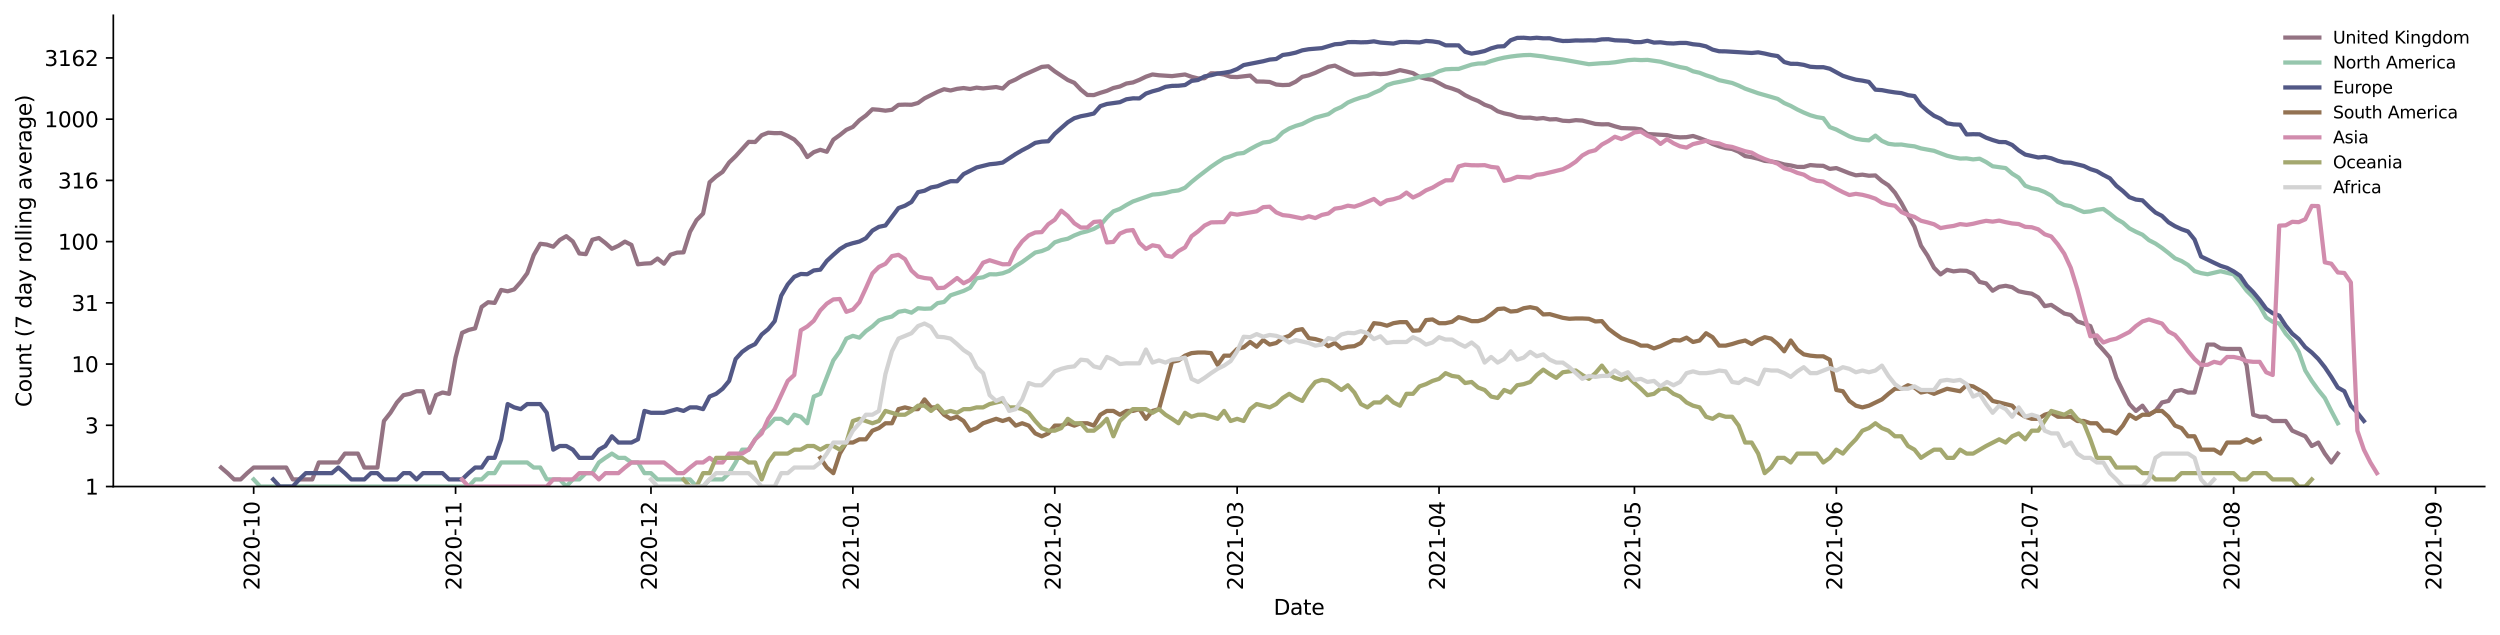 <?xml version="1.0" encoding="utf-8" standalone="no"?>
<!DOCTYPE svg PUBLIC "-//W3C//DTD SVG 1.1//EN"
  "http://www.w3.org/Graphics/SVG/1.1/DTD/svg11.dtd">
<svg height="298.621pt" version="1.1" viewBox="0 0 1176.528 298.621" width="1176.528pt" xmlns="http://www.w3.org/2000/svg" xmlns:xlink="http://www.w3.org/1999/xlink">
 <defs>
  <style type="text/css">*{stroke-linecap:butt;stroke-linejoin:round;}</style>
 </defs>
 <g id="figure_1">
  <g id="patch_1">
   <path d="M 0 298.621 
L 1176.528 298.621 
L 1176.528 0 
L 0 0 
z
" style="fill:#ffffff;"/>
  </g>
  <g id="axes_1">
   <g id="patch_2">
    <path d="M 53.328 228.96 
L 1169.328 228.96 
L 1169.328 7.2 
L 53.328 7.2 
z
" style="fill:#ffffff;"/>
   </g>
   <g id="matplotlib.axis_1">
    <g id="xtick_1">
     <g id="line2d_1">
      <defs>
       <path d="M 0 0 
L 0 3.5 
" id="m45994a4455" style="stroke:#000000;stroke-width:0.8;"/>
      </defs>
      <g>
       <use style="stroke:#000000;stroke-width:0.8;" x="119.381" xlink:href="#m45994a4455" y="228.96"/>
      </g>
     </g>
     <g id="text_1">
      <!-- 2020-10 -->
      <g transform="translate(122.14 277.743)rotate(-90)scale(0.1 -0.1)">
       <defs>
        <path d="M 1228 531 
L 3431 531 
L 3431 0 
L 469 0 
L 469 531 
Q 828 903 1448 1529 
Q 2069 2156 2228 2338 
Q 2531 2678 2651 2914 
Q 2772 3150 2772 3378 
Q 2772 3750 2511 3984 
Q 2250 4219 1831 4219 
Q 1534 4219 1204 4116 
Q 875 4013 500 3803 
L 500 4441 
Q 881 4594 1212 4672 
Q 1544 4750 1819 4750 
Q 2544 4750 2975 4387 
Q 3406 4025 3406 3419 
Q 3406 3131 3298 2873 
Q 3191 2616 2906 2266 
Q 2828 2175 2409 1742 
Q 1991 1309 1228 531 
z
" id="DejaVuSans-32" transform="scale(0.016)"/>
        <path d="M 2034 4250 
Q 1547 4250 1301 3770 
Q 1056 3291 1056 2328 
Q 1056 1369 1301 889 
Q 1547 409 2034 409 
Q 2525 409 2770 889 
Q 3016 1369 3016 2328 
Q 3016 3291 2770 3770 
Q 2525 4250 2034 4250 
z
M 2034 4750 
Q 2819 4750 3233 4129 
Q 3647 3509 3647 2328 
Q 3647 1150 3233 529 
Q 2819 -91 2034 -91 
Q 1250 -91 836 529 
Q 422 1150 422 2328 
Q 422 3509 836 4129 
Q 1250 4750 2034 4750 
z
" id="DejaVuSans-30" transform="scale(0.016)"/>
        <path d="M 313 2009 
L 1997 2009 
L 1997 1497 
L 313 1497 
L 313 2009 
z
" id="DejaVuSans-2d" transform="scale(0.016)"/>
        <path d="M 794 531 
L 1825 531 
L 1825 4091 
L 703 3866 
L 703 4441 
L 1819 4666 
L 2450 4666 
L 2450 531 
L 3481 531 
L 3481 0 
L 794 0 
L 794 531 
z
" id="DejaVuSans-31" transform="scale(0.016)"/>
       </defs>
       <use xlink:href="#DejaVuSans-32"/>
       <use x="63.623" xlink:href="#DejaVuSans-30"/>
       <use x="127.246" xlink:href="#DejaVuSans-32"/>
       <use x="190.869" xlink:href="#DejaVuSans-30"/>
       <use x="254.492" xlink:href="#DejaVuSans-2d"/>
       <use x="290.576" xlink:href="#DejaVuSans-31"/>
       <use x="354.199" xlink:href="#DejaVuSans-30"/>
      </g>
     </g>
    </g>
    <g id="xtick_2">
     <g id="line2d_2">
      <g>
       <use style="stroke:#000000;stroke-width:0.8;" x="214.399" xlink:href="#m45994a4455" y="228.96"/>
      </g>
     </g>
     <g id="text_2">
      <!-- 2020-11 -->
      <g transform="translate(217.158 277.743)rotate(-90)scale(0.1 -0.1)">
       <use xlink:href="#DejaVuSans-32"/>
       <use x="63.623" xlink:href="#DejaVuSans-30"/>
       <use x="127.246" xlink:href="#DejaVuSans-32"/>
       <use x="190.869" xlink:href="#DejaVuSans-30"/>
       <use x="254.492" xlink:href="#DejaVuSans-2d"/>
       <use x="290.576" xlink:href="#DejaVuSans-31"/>
       <use x="354.199" xlink:href="#DejaVuSans-31"/>
      </g>
     </g>
    </g>
    <g id="xtick_3">
     <g id="line2d_3">
      <g>
       <use style="stroke:#000000;stroke-width:0.8;" x="306.351" xlink:href="#m45994a4455" y="228.96"/>
      </g>
     </g>
     <g id="text_3">
      <!-- 2020-12 -->
      <g transform="translate(309.111 277.743)rotate(-90)scale(0.1 -0.1)">
       <use xlink:href="#DejaVuSans-32"/>
       <use x="63.623" xlink:href="#DejaVuSans-30"/>
       <use x="127.246" xlink:href="#DejaVuSans-32"/>
       <use x="190.869" xlink:href="#DejaVuSans-30"/>
       <use x="254.492" xlink:href="#DejaVuSans-2d"/>
       <use x="290.576" xlink:href="#DejaVuSans-31"/>
       <use x="354.199" xlink:href="#DejaVuSans-32"/>
      </g>
     </g>
    </g>
    <g id="xtick_4">
     <g id="line2d_4">
      <g>
       <use style="stroke:#000000;stroke-width:0.8;" x="401.369" xlink:href="#m45994a4455" y="228.96"/>
      </g>
     </g>
     <g id="text_4">
      <!-- 2021-01 -->
      <g transform="translate(404.129 277.743)rotate(-90)scale(0.1 -0.1)">
       <use xlink:href="#DejaVuSans-32"/>
       <use x="63.623" xlink:href="#DejaVuSans-30"/>
       <use x="127.246" xlink:href="#DejaVuSans-32"/>
       <use x="190.869" xlink:href="#DejaVuSans-31"/>
       <use x="254.492" xlink:href="#DejaVuSans-2d"/>
       <use x="290.576" xlink:href="#DejaVuSans-30"/>
       <use x="354.199" xlink:href="#DejaVuSans-31"/>
      </g>
     </g>
    </g>
    <g id="xtick_5">
     <g id="line2d_5">
      <g>
       <use style="stroke:#000000;stroke-width:0.8;" x="496.387" xlink:href="#m45994a4455" y="228.96"/>
      </g>
     </g>
     <g id="text_5">
      <!-- 2021-02 -->
      <g transform="translate(499.147 277.743)rotate(-90)scale(0.1 -0.1)">
       <use xlink:href="#DejaVuSans-32"/>
       <use x="63.623" xlink:href="#DejaVuSans-30"/>
       <use x="127.246" xlink:href="#DejaVuSans-32"/>
       <use x="190.869" xlink:href="#DejaVuSans-31"/>
       <use x="254.492" xlink:href="#DejaVuSans-2d"/>
       <use x="290.576" xlink:href="#DejaVuSans-30"/>
       <use x="354.199" xlink:href="#DejaVuSans-32"/>
      </g>
     </g>
    </g>
    <g id="xtick_6">
     <g id="line2d_6">
      <g>
       <use style="stroke:#000000;stroke-width:0.8;" x="582.21" xlink:href="#m45994a4455" y="228.96"/>
      </g>
     </g>
     <g id="text_6">
      <!-- 2021-03 -->
      <g transform="translate(584.969 277.743)rotate(-90)scale(0.1 -0.1)">
       <defs>
        <path d="M 2597 2516 
Q 3050 2419 3304 2112 
Q 3559 1806 3559 1356 
Q 3559 666 3084 287 
Q 2609 -91 1734 -91 
Q 1441 -91 1130 -33 
Q 819 25 488 141 
L 488 750 
Q 750 597 1062 519 
Q 1375 441 1716 441 
Q 2309 441 2620 675 
Q 2931 909 2931 1356 
Q 2931 1769 2642 2001 
Q 2353 2234 1838 2234 
L 1294 2234 
L 1294 2753 
L 1863 2753 
Q 2328 2753 2575 2939 
Q 2822 3125 2822 3475 
Q 2822 3834 2567 4026 
Q 2313 4219 1838 4219 
Q 1578 4219 1281 4162 
Q 984 4106 628 3988 
L 628 4550 
Q 988 4650 1302 4700 
Q 1616 4750 1894 4750 
Q 2613 4750 3031 4423 
Q 3450 4097 3450 3541 
Q 3450 3153 3228 2886 
Q 3006 2619 2597 2516 
z
" id="DejaVuSans-33" transform="scale(0.016)"/>
       </defs>
       <use xlink:href="#DejaVuSans-32"/>
       <use x="63.623" xlink:href="#DejaVuSans-30"/>
       <use x="127.246" xlink:href="#DejaVuSans-32"/>
       <use x="190.869" xlink:href="#DejaVuSans-31"/>
       <use x="254.492" xlink:href="#DejaVuSans-2d"/>
       <use x="290.576" xlink:href="#DejaVuSans-30"/>
       <use x="354.199" xlink:href="#DejaVuSans-33"/>
      </g>
     </g>
    </g>
    <g id="xtick_7">
     <g id="line2d_7">
      <g>
       <use style="stroke:#000000;stroke-width:0.8;" x="677.228" xlink:href="#m45994a4455" y="228.96"/>
      </g>
     </g>
     <g id="text_7">
      <!-- 2021-04 -->
      <g transform="translate(679.987 277.743)rotate(-90)scale(0.1 -0.1)">
       <defs>
        <path d="M 2419 4116 
L 825 1625 
L 2419 1625 
L 2419 4116 
z
M 2253 4666 
L 3047 4666 
L 3047 1625 
L 3713 1625 
L 3713 1100 
L 3047 1100 
L 3047 0 
L 2419 0 
L 2419 1100 
L 313 1100 
L 313 1709 
L 2253 4666 
z
" id="DejaVuSans-34" transform="scale(0.016)"/>
       </defs>
       <use xlink:href="#DejaVuSans-32"/>
       <use x="63.623" xlink:href="#DejaVuSans-30"/>
       <use x="127.246" xlink:href="#DejaVuSans-32"/>
       <use x="190.869" xlink:href="#DejaVuSans-31"/>
       <use x="254.492" xlink:href="#DejaVuSans-2d"/>
       <use x="290.576" xlink:href="#DejaVuSans-30"/>
       <use x="354.199" xlink:href="#DejaVuSans-34"/>
      </g>
     </g>
    </g>
    <g id="xtick_8">
     <g id="line2d_8">
      <g>
       <use style="stroke:#000000;stroke-width:0.8;" x="769.18" xlink:href="#m45994a4455" y="228.96"/>
      </g>
     </g>
     <g id="text_8">
      <!-- 2021-05 -->
      <g transform="translate(771.94 277.743)rotate(-90)scale(0.1 -0.1)">
       <defs>
        <path d="M 691 4666 
L 3169 4666 
L 3169 4134 
L 1269 4134 
L 1269 2991 
Q 1406 3038 1543 3061 
Q 1681 3084 1819 3084 
Q 2600 3084 3056 2656 
Q 3513 2228 3513 1497 
Q 3513 744 3044 326 
Q 2575 -91 1722 -91 
Q 1428 -91 1123 -41 
Q 819 9 494 109 
L 494 744 
Q 775 591 1075 516 
Q 1375 441 1709 441 
Q 2250 441 2565 725 
Q 2881 1009 2881 1497 
Q 2881 1984 2565 2268 
Q 2250 2553 1709 2553 
Q 1456 2553 1204 2497 
Q 953 2441 691 2322 
L 691 4666 
z
" id="DejaVuSans-35" transform="scale(0.016)"/>
       </defs>
       <use xlink:href="#DejaVuSans-32"/>
       <use x="63.623" xlink:href="#DejaVuSans-30"/>
       <use x="127.246" xlink:href="#DejaVuSans-32"/>
       <use x="190.869" xlink:href="#DejaVuSans-31"/>
       <use x="254.492" xlink:href="#DejaVuSans-2d"/>
       <use x="290.576" xlink:href="#DejaVuSans-30"/>
       <use x="354.199" xlink:href="#DejaVuSans-35"/>
      </g>
     </g>
    </g>
    <g id="xtick_9">
     <g id="line2d_9">
      <g>
       <use style="stroke:#000000;stroke-width:0.8;" x="864.198" xlink:href="#m45994a4455" y="228.96"/>
      </g>
     </g>
     <g id="text_9">
      <!-- 2021-06 -->
      <g transform="translate(866.958 277.743)rotate(-90)scale(0.1 -0.1)">
       <defs>
        <path d="M 2113 2584 
Q 1688 2584 1439 2293 
Q 1191 2003 1191 1497 
Q 1191 994 1439 701 
Q 1688 409 2113 409 
Q 2538 409 2786 701 
Q 3034 994 3034 1497 
Q 3034 2003 2786 2293 
Q 2538 2584 2113 2584 
z
M 3366 4563 
L 3366 3988 
Q 3128 4100 2886 4159 
Q 2644 4219 2406 4219 
Q 1781 4219 1451 3797 
Q 1122 3375 1075 2522 
Q 1259 2794 1537 2939 
Q 1816 3084 2150 3084 
Q 2853 3084 3261 2657 
Q 3669 2231 3669 1497 
Q 3669 778 3244 343 
Q 2819 -91 2113 -91 
Q 1303 -91 875 529 
Q 447 1150 447 2328 
Q 447 3434 972 4092 
Q 1497 4750 2381 4750 
Q 2619 4750 2861 4703 
Q 3103 4656 3366 4563 
z
" id="DejaVuSans-36" transform="scale(0.016)"/>
       </defs>
       <use xlink:href="#DejaVuSans-32"/>
       <use x="63.623" xlink:href="#DejaVuSans-30"/>
       <use x="127.246" xlink:href="#DejaVuSans-32"/>
       <use x="190.869" xlink:href="#DejaVuSans-31"/>
       <use x="254.492" xlink:href="#DejaVuSans-2d"/>
       <use x="290.576" xlink:href="#DejaVuSans-30"/>
       <use x="354.199" xlink:href="#DejaVuSans-36"/>
      </g>
     </g>
    </g>
    <g id="xtick_10">
     <g id="line2d_10">
      <g>
       <use style="stroke:#000000;stroke-width:0.8;" x="956.151" xlink:href="#m45994a4455" y="228.96"/>
      </g>
     </g>
     <g id="text_10">
      <!-- 2021-07 -->
      <g transform="translate(958.91 277.743)rotate(-90)scale(0.1 -0.1)">
       <defs>
        <path d="M 525 4666 
L 3525 4666 
L 3525 4397 
L 1831 0 
L 1172 0 
L 2766 4134 
L 525 4134 
L 525 4666 
z
" id="DejaVuSans-37" transform="scale(0.016)"/>
       </defs>
       <use xlink:href="#DejaVuSans-32"/>
       <use x="63.623" xlink:href="#DejaVuSans-30"/>
       <use x="127.246" xlink:href="#DejaVuSans-32"/>
       <use x="190.869" xlink:href="#DejaVuSans-31"/>
       <use x="254.492" xlink:href="#DejaVuSans-2d"/>
       <use x="290.576" xlink:href="#DejaVuSans-30"/>
       <use x="354.199" xlink:href="#DejaVuSans-37"/>
      </g>
     </g>
    </g>
    <g id="xtick_11">
     <g id="line2d_11">
      <g>
       <use style="stroke:#000000;stroke-width:0.8;" x="1051.169" xlink:href="#m45994a4455" y="228.96"/>
      </g>
     </g>
     <g id="text_11">
      <!-- 2021-08 -->
      <g transform="translate(1053.928 277.743)rotate(-90)scale(0.1 -0.1)">
       <defs>
        <path d="M 2034 2216 
Q 1584 2216 1326 1975 
Q 1069 1734 1069 1313 
Q 1069 891 1326 650 
Q 1584 409 2034 409 
Q 2484 409 2743 651 
Q 3003 894 3003 1313 
Q 3003 1734 2745 1975 
Q 2488 2216 2034 2216 
z
M 1403 2484 
Q 997 2584 770 2862 
Q 544 3141 544 3541 
Q 544 4100 942 4425 
Q 1341 4750 2034 4750 
Q 2731 4750 3128 4425 
Q 3525 4100 3525 3541 
Q 3525 3141 3298 2862 
Q 3072 2584 2669 2484 
Q 3125 2378 3379 2068 
Q 3634 1759 3634 1313 
Q 3634 634 3220 271 
Q 2806 -91 2034 -91 
Q 1263 -91 848 271 
Q 434 634 434 1313 
Q 434 1759 690 2068 
Q 947 2378 1403 2484 
z
M 1172 3481 
Q 1172 3119 1398 2916 
Q 1625 2713 2034 2713 
Q 2441 2713 2670 2916 
Q 2900 3119 2900 3481 
Q 2900 3844 2670 4047 
Q 2441 4250 2034 4250 
Q 1625 4250 1398 4047 
Q 1172 3844 1172 3481 
z
" id="DejaVuSans-38" transform="scale(0.016)"/>
       </defs>
       <use xlink:href="#DejaVuSans-32"/>
       <use x="63.623" xlink:href="#DejaVuSans-30"/>
       <use x="127.246" xlink:href="#DejaVuSans-32"/>
       <use x="190.869" xlink:href="#DejaVuSans-31"/>
       <use x="254.492" xlink:href="#DejaVuSans-2d"/>
       <use x="290.576" xlink:href="#DejaVuSans-30"/>
       <use x="354.199" xlink:href="#DejaVuSans-38"/>
      </g>
     </g>
    </g>
    <g id="xtick_12">
     <g id="line2d_12">
      <g>
       <use style="stroke:#000000;stroke-width:0.8;" x="1146.187" xlink:href="#m45994a4455" y="228.96"/>
      </g>
     </g>
     <g id="text_12">
      <!-- 2021-09 -->
      <g transform="translate(1148.946 277.743)rotate(-90)scale(0.1 -0.1)">
       <defs>
        <path d="M 703 97 
L 703 672 
Q 941 559 1184 500 
Q 1428 441 1663 441 
Q 2288 441 2617 861 
Q 2947 1281 2994 2138 
Q 2813 1869 2534 1725 
Q 2256 1581 1919 1581 
Q 1219 1581 811 2004 
Q 403 2428 403 3163 
Q 403 3881 828 4315 
Q 1253 4750 1959 4750 
Q 2769 4750 3195 4129 
Q 3622 3509 3622 2328 
Q 3622 1225 3098 567 
Q 2575 -91 1691 -91 
Q 1453 -91 1209 -44 
Q 966 3 703 97 
z
M 1959 2075 
Q 2384 2075 2632 2365 
Q 2881 2656 2881 3163 
Q 2881 3666 2632 3958 
Q 2384 4250 1959 4250 
Q 1534 4250 1286 3958 
Q 1038 3666 1038 3163 
Q 1038 2656 1286 2365 
Q 1534 2075 1959 2075 
z
" id="DejaVuSans-39" transform="scale(0.016)"/>
       </defs>
       <use xlink:href="#DejaVuSans-32"/>
       <use x="63.623" xlink:href="#DejaVuSans-30"/>
       <use x="127.246" xlink:href="#DejaVuSans-32"/>
       <use x="190.869" xlink:href="#DejaVuSans-31"/>
       <use x="254.492" xlink:href="#DejaVuSans-2d"/>
       <use x="290.576" xlink:href="#DejaVuSans-30"/>
       <use x="354.199" xlink:href="#DejaVuSans-39"/>
      </g>
     </g>
    </g>
    <g id="text_13">
     <!-- Date -->
     <g transform="translate(599.377 289.341)scale(0.1 -0.1)">
      <defs>
       <path d="M 1259 4147 
L 1259 519 
L 2022 519 
Q 2988 519 3436 956 
Q 3884 1394 3884 2338 
Q 3884 3275 3436 3711 
Q 2988 4147 2022 4147 
L 1259 4147 
z
M 628 4666 
L 1925 4666 
Q 3281 4666 3915 4102 
Q 4550 3538 4550 2338 
Q 4550 1131 3912 565 
Q 3275 0 1925 0 
L 628 0 
L 628 4666 
z
" id="DejaVuSans-44" transform="scale(0.016)"/>
       <path d="M 2194 1759 
Q 1497 1759 1228 1600 
Q 959 1441 959 1056 
Q 959 750 1161 570 
Q 1363 391 1709 391 
Q 2188 391 2477 730 
Q 2766 1069 2766 1631 
L 2766 1759 
L 2194 1759 
z
M 3341 1997 
L 3341 0 
L 2766 0 
L 2766 531 
Q 2569 213 2275 61 
Q 1981 -91 1556 -91 
Q 1019 -91 701 211 
Q 384 513 384 1019 
Q 384 1609 779 1909 
Q 1175 2209 1959 2209 
L 2766 2209 
L 2766 2266 
Q 2766 2663 2505 2880 
Q 2244 3097 1772 3097 
Q 1472 3097 1187 3025 
Q 903 2953 641 2809 
L 641 3341 
Q 956 3463 1253 3523 
Q 1550 3584 1831 3584 
Q 2591 3584 2966 3190 
Q 3341 2797 3341 1997 
z
" id="DejaVuSans-61" transform="scale(0.016)"/>
       <path d="M 1172 4494 
L 1172 3500 
L 2356 3500 
L 2356 3053 
L 1172 3053 
L 1172 1153 
Q 1172 725 1289 603 
Q 1406 481 1766 481 
L 2356 481 
L 2356 0 
L 1766 0 
Q 1100 0 847 248 
Q 594 497 594 1153 
L 594 3053 
L 172 3053 
L 172 3500 
L 594 3500 
L 594 4494 
L 1172 4494 
z
" id="DejaVuSans-74" transform="scale(0.016)"/>
       <path d="M 3597 1894 
L 3597 1613 
L 953 1613 
Q 991 1019 1311 708 
Q 1631 397 2203 397 
Q 2534 397 2845 478 
Q 3156 559 3463 722 
L 3463 178 
Q 3153 47 2828 -22 
Q 2503 -91 2169 -91 
Q 1331 -91 842 396 
Q 353 884 353 1716 
Q 353 2575 817 3079 
Q 1281 3584 2069 3584 
Q 2775 3584 3186 3129 
Q 3597 2675 3597 1894 
z
M 3022 2063 
Q 3016 2534 2758 2815 
Q 2500 3097 2075 3097 
Q 1594 3097 1305 2825 
Q 1016 2553 972 2059 
L 3022 2063 
z
" id="DejaVuSans-65" transform="scale(0.016)"/>
      </defs>
      <use xlink:href="#DejaVuSans-44"/>
      <use x="77.002" xlink:href="#DejaVuSans-61"/>
      <use x="138.281" xlink:href="#DejaVuSans-74"/>
      <use x="177.49" xlink:href="#DejaVuSans-65"/>
     </g>
    </g>
   </g>
   <g id="matplotlib.axis_2">
    <g id="ytick_1">
     <g id="line2d_13">
      <defs>
       <path d="M 0 0 
L -3.5 0 
" id="ma2e448963f" style="stroke:#000000;stroke-width:0.8;"/>
      </defs>
      <g>
       <use style="stroke:#000000;stroke-width:0.8;" x="53.328" xlink:href="#ma2e448963f" y="228.96"/>
      </g>
     </g>
     <g id="text_14">
      <!-- 1 -->
      <g transform="translate(39.966 232.759)scale(0.1 -0.1)">
       <use xlink:href="#DejaVuSans-31"/>
      </g>
     </g>
    </g>
    <g id="ytick_2">
     <g id="line2d_14">
      <g>
       <use style="stroke:#000000;stroke-width:0.8;" x="53.328" xlink:href="#ma2e448963f" y="200.146"/>
      </g>
     </g>
     <g id="text_15">
      <!-- 3 -->
      <g transform="translate(39.966 203.945)scale(0.1 -0.1)">
       <use xlink:href="#DejaVuSans-33"/>
      </g>
     </g>
    </g>
    <g id="ytick_3">
     <g id="line2d_15">
      <g>
       <use style="stroke:#000000;stroke-width:0.8;" x="53.328" xlink:href="#ma2e448963f" y="171.332"/>
      </g>
     </g>
     <g id="text_16">
      <!-- 10 -->
      <g transform="translate(33.603 175.132)scale(0.1 -0.1)">
       <use xlink:href="#DejaVuSans-31"/>
       <use x="63.623" xlink:href="#DejaVuSans-30"/>
      </g>
     </g>
    </g>
    <g id="ytick_4">
     <g id="line2d_16">
      <g>
       <use style="stroke:#000000;stroke-width:0.8;" x="53.328" xlink:href="#ma2e448963f" y="142.519"/>
      </g>
     </g>
     <g id="text_17">
      <!-- 31 -->
      <g transform="translate(33.603 146.318)scale(0.1 -0.1)">
       <use xlink:href="#DejaVuSans-33"/>
       <use x="63.623" xlink:href="#DejaVuSans-31"/>
      </g>
     </g>
    </g>
    <g id="ytick_5">
     <g id="line2d_17">
      <g>
       <use style="stroke:#000000;stroke-width:0.8;" x="53.328" xlink:href="#ma2e448963f" y="113.705"/>
      </g>
     </g>
     <g id="text_18">
      <!-- 100 -->
      <g transform="translate(27.241 117.504)scale(0.1 -0.1)">
       <use xlink:href="#DejaVuSans-31"/>
       <use x="63.623" xlink:href="#DejaVuSans-30"/>
       <use x="127.246" xlink:href="#DejaVuSans-30"/>
      </g>
     </g>
    </g>
    <g id="ytick_6">
     <g id="line2d_18">
      <g>
       <use style="stroke:#000000;stroke-width:0.8;" x="53.328" xlink:href="#ma2e448963f" y="84.891"/>
      </g>
     </g>
     <g id="text_19">
      <!-- 316 -->
      <g transform="translate(27.241 88.69)scale(0.1 -0.1)">
       <use xlink:href="#DejaVuSans-33"/>
       <use x="63.623" xlink:href="#DejaVuSans-31"/>
       <use x="127.246" xlink:href="#DejaVuSans-36"/>
      </g>
     </g>
    </g>
    <g id="ytick_7">
     <g id="line2d_19">
      <g>
       <use style="stroke:#000000;stroke-width:0.8;" x="53.328" xlink:href="#ma2e448963f" y="56.077"/>
      </g>
     </g>
     <g id="text_20">
      <!-- 1000 -->
      <g transform="translate(20.878 59.876)scale(0.1 -0.1)">
       <use xlink:href="#DejaVuSans-31"/>
       <use x="63.623" xlink:href="#DejaVuSans-30"/>
       <use x="127.246" xlink:href="#DejaVuSans-30"/>
       <use x="190.869" xlink:href="#DejaVuSans-30"/>
      </g>
     </g>
    </g>
    <g id="ytick_8">
     <g id="line2d_20">
      <g>
       <use style="stroke:#000000;stroke-width:0.8;" x="53.328" xlink:href="#ma2e448963f" y="27.263"/>
      </g>
     </g>
     <g id="text_21">
      <!-- 3162 -->
      <g transform="translate(20.878 31.063)scale(0.1 -0.1)">
       <use xlink:href="#DejaVuSans-33"/>
       <use x="63.623" xlink:href="#DejaVuSans-31"/>
       <use x="127.246" xlink:href="#DejaVuSans-36"/>
       <use x="190.869" xlink:href="#DejaVuSans-32"/>
      </g>
     </g>
    </g>
    <g id="text_22">
     <!-- Count (7 day rolling average) -->
     <g transform="translate(14.798 191.548)rotate(-90)scale(0.1 -0.1)">
      <defs>
       <path d="M 4122 4306 
L 4122 3641 
Q 3803 3938 3442 4084 
Q 3081 4231 2675 4231 
Q 1875 4231 1450 3742 
Q 1025 3253 1025 2328 
Q 1025 1406 1450 917 
Q 1875 428 2675 428 
Q 3081 428 3442 575 
Q 3803 722 4122 1019 
L 4122 359 
Q 3791 134 3420 21 
Q 3050 -91 2638 -91 
Q 1578 -91 968 557 
Q 359 1206 359 2328 
Q 359 3453 968 4101 
Q 1578 4750 2638 4750 
Q 3056 4750 3426 4639 
Q 3797 4528 4122 4306 
z
" id="DejaVuSans-43" transform="scale(0.016)"/>
       <path d="M 1959 3097 
Q 1497 3097 1228 2736 
Q 959 2375 959 1747 
Q 959 1119 1226 758 
Q 1494 397 1959 397 
Q 2419 397 2687 759 
Q 2956 1122 2956 1747 
Q 2956 2369 2687 2733 
Q 2419 3097 1959 3097 
z
M 1959 3584 
Q 2709 3584 3137 3096 
Q 3566 2609 3566 1747 
Q 3566 888 3137 398 
Q 2709 -91 1959 -91 
Q 1206 -91 779 398 
Q 353 888 353 1747 
Q 353 2609 779 3096 
Q 1206 3584 1959 3584 
z
" id="DejaVuSans-6f" transform="scale(0.016)"/>
       <path d="M 544 1381 
L 544 3500 
L 1119 3500 
L 1119 1403 
Q 1119 906 1312 657 
Q 1506 409 1894 409 
Q 2359 409 2629 706 
Q 2900 1003 2900 1516 
L 2900 3500 
L 3475 3500 
L 3475 0 
L 2900 0 
L 2900 538 
Q 2691 219 2414 64 
Q 2138 -91 1772 -91 
Q 1169 -91 856 284 
Q 544 659 544 1381 
z
M 1991 3584 
L 1991 3584 
z
" id="DejaVuSans-75" transform="scale(0.016)"/>
       <path d="M 3513 2113 
L 3513 0 
L 2938 0 
L 2938 2094 
Q 2938 2591 2744 2837 
Q 2550 3084 2163 3084 
Q 1697 3084 1428 2787 
Q 1159 2491 1159 1978 
L 1159 0 
L 581 0 
L 581 3500 
L 1159 3500 
L 1159 2956 
Q 1366 3272 1645 3428 
Q 1925 3584 2291 3584 
Q 2894 3584 3203 3211 
Q 3513 2838 3513 2113 
z
" id="DejaVuSans-6e" transform="scale(0.016)"/>
       <path id="DejaVuSans-20" transform="scale(0.016)"/>
       <path d="M 1984 4856 
Q 1566 4138 1362 3434 
Q 1159 2731 1159 2009 
Q 1159 1288 1364 580 
Q 1569 -128 1984 -844 
L 1484 -844 
Q 1016 -109 783 600 
Q 550 1309 550 2009 
Q 550 2706 781 3412 
Q 1013 4119 1484 4856 
L 1984 4856 
z
" id="DejaVuSans-28" transform="scale(0.016)"/>
       <path d="M 2906 2969 
L 2906 4863 
L 3481 4863 
L 3481 0 
L 2906 0 
L 2906 525 
Q 2725 213 2448 61 
Q 2172 -91 1784 -91 
Q 1150 -91 751 415 
Q 353 922 353 1747 
Q 353 2572 751 3078 
Q 1150 3584 1784 3584 
Q 2172 3584 2448 3432 
Q 2725 3281 2906 2969 
z
M 947 1747 
Q 947 1113 1208 752 
Q 1469 391 1925 391 
Q 2381 391 2643 752 
Q 2906 1113 2906 1747 
Q 2906 2381 2643 2742 
Q 2381 3103 1925 3103 
Q 1469 3103 1208 2742 
Q 947 2381 947 1747 
z
" id="DejaVuSans-64" transform="scale(0.016)"/>
       <path d="M 2059 -325 
Q 1816 -950 1584 -1140 
Q 1353 -1331 966 -1331 
L 506 -1331 
L 506 -850 
L 844 -850 
Q 1081 -850 1212 -737 
Q 1344 -625 1503 -206 
L 1606 56 
L 191 3500 
L 800 3500 
L 1894 763 
L 2988 3500 
L 3597 3500 
L 2059 -325 
z
" id="DejaVuSans-79" transform="scale(0.016)"/>
       <path d="M 2631 2963 
Q 2534 3019 2420 3045 
Q 2306 3072 2169 3072 
Q 1681 3072 1420 2755 
Q 1159 2438 1159 1844 
L 1159 0 
L 581 0 
L 581 3500 
L 1159 3500 
L 1159 2956 
Q 1341 3275 1631 3429 
Q 1922 3584 2338 3584 
Q 2397 3584 2469 3576 
Q 2541 3569 2628 3553 
L 2631 2963 
z
" id="DejaVuSans-72" transform="scale(0.016)"/>
       <path d="M 603 4863 
L 1178 4863 
L 1178 0 
L 603 0 
L 603 4863 
z
" id="DejaVuSans-6c" transform="scale(0.016)"/>
       <path d="M 603 3500 
L 1178 3500 
L 1178 0 
L 603 0 
L 603 3500 
z
M 603 4863 
L 1178 4863 
L 1178 4134 
L 603 4134 
L 603 4863 
z
" id="DejaVuSans-69" transform="scale(0.016)"/>
       <path d="M 2906 1791 
Q 2906 2416 2648 2759 
Q 2391 3103 1925 3103 
Q 1463 3103 1205 2759 
Q 947 2416 947 1791 
Q 947 1169 1205 825 
Q 1463 481 1925 481 
Q 2391 481 2648 825 
Q 2906 1169 2906 1791 
z
M 3481 434 
Q 3481 -459 3084 -895 
Q 2688 -1331 1869 -1331 
Q 1566 -1331 1297 -1286 
Q 1028 -1241 775 -1147 
L 775 -588 
Q 1028 -725 1275 -790 
Q 1522 -856 1778 -856 
Q 2344 -856 2625 -561 
Q 2906 -266 2906 331 
L 2906 616 
Q 2728 306 2450 153 
Q 2172 0 1784 0 
Q 1141 0 747 490 
Q 353 981 353 1791 
Q 353 2603 747 3093 
Q 1141 3584 1784 3584 
Q 2172 3584 2450 3431 
Q 2728 3278 2906 2969 
L 2906 3500 
L 3481 3500 
L 3481 434 
z
" id="DejaVuSans-67" transform="scale(0.016)"/>
       <path d="M 191 3500 
L 800 3500 
L 1894 563 
L 2988 3500 
L 3597 3500 
L 2284 0 
L 1503 0 
L 191 3500 
z
" id="DejaVuSans-76" transform="scale(0.016)"/>
       <path d="M 513 4856 
L 1013 4856 
Q 1481 4119 1714 3412 
Q 1947 2706 1947 2009 
Q 1947 1309 1714 600 
Q 1481 -109 1013 -844 
L 513 -844 
Q 928 -128 1133 580 
Q 1338 1288 1338 2009 
Q 1338 2731 1133 3434 
Q 928 4138 513 4856 
z
" id="DejaVuSans-29" transform="scale(0.016)"/>
      </defs>
      <use xlink:href="#DejaVuSans-43"/>
      <use x="69.824" xlink:href="#DejaVuSans-6f"/>
      <use x="131.006" xlink:href="#DejaVuSans-75"/>
      <use x="194.385" xlink:href="#DejaVuSans-6e"/>
      <use x="257.764" xlink:href="#DejaVuSans-74"/>
      <use x="296.973" xlink:href="#DejaVuSans-20"/>
      <use x="328.76" xlink:href="#DejaVuSans-28"/>
      <use x="367.773" xlink:href="#DejaVuSans-37"/>
      <use x="431.396" xlink:href="#DejaVuSans-20"/>
      <use x="463.184" xlink:href="#DejaVuSans-64"/>
      <use x="526.66" xlink:href="#DejaVuSans-61"/>
      <use x="587.939" xlink:href="#DejaVuSans-79"/>
      <use x="647.119" xlink:href="#DejaVuSans-20"/>
      <use x="678.906" xlink:href="#DejaVuSans-72"/>
      <use x="717.77" xlink:href="#DejaVuSans-6f"/>
      <use x="778.951" xlink:href="#DejaVuSans-6c"/>
      <use x="806.734" xlink:href="#DejaVuSans-6c"/>
      <use x="834.518" xlink:href="#DejaVuSans-69"/>
      <use x="862.301" xlink:href="#DejaVuSans-6e"/>
      <use x="925.68" xlink:href="#DejaVuSans-67"/>
      <use x="989.156" xlink:href="#DejaVuSans-20"/>
      <use x="1020.943" xlink:href="#DejaVuSans-61"/>
      <use x="1082.223" xlink:href="#DejaVuSans-76"/>
      <use x="1141.402" xlink:href="#DejaVuSans-65"/>
      <use x="1202.926" xlink:href="#DejaVuSans-72"/>
      <use x="1244.039" xlink:href="#DejaVuSans-61"/>
      <use x="1305.318" xlink:href="#DejaVuSans-67"/>
      <use x="1368.795" xlink:href="#DejaVuSans-65"/>
      <use x="1430.318" xlink:href="#DejaVuSans-29"/>
     </g>
    </g>
   </g>
   <g id="line2d_21">
    <path clip-path="url(#pde52c8c7a4)" d="M 104.055 220.033 
L 107.12 222.67 
L 110.186 225.618 
L 113.251 225.618 
L 116.316 222.67 
L 119.381 220.033 
L 134.706 220.033 
L 137.771 225.618 
L 146.967 225.618 
L 150.032 217.648 
L 159.227 217.648 
L 162.292 213.467 
L 168.422 213.467 
L 171.487 220.033 
L 177.618 220.033 
L 180.683 198.123 
L 183.748 194.265 
L 186.813 189.406 
L 189.878 185.972 
L 192.943 185.338 
L 196.008 184.117 
L 199.073 184.117 
L 202.138 194.265 
L 205.203 185.972 
L 208.269 184.72 
L 211.334 185.338 
L 214.399 168.305 
L 217.464 156.622 
L 220.529 155.268 
L 223.594 154.527 
L 226.659 144.44 
L 229.724 142.222 
L 232.789 142.559 
L 235.854 136.459 
L 238.919 137.088 
L 241.985 136.194 
L 245.05 132.754 
L 248.115 128.602 
L 251.18 120.061 
L 254.245 114.726 
L 257.31 115.102 
L 260.375 116.104 
L 263.44 112.93 
L 266.505 111.157 
L 269.57 113.633 
L 272.635 119.289 
L 275.701 119.604 
L 278.766 112.827 
L 281.831 112.011 
L 284.896 114.357 
L 287.961 117.067 
L 291.026 115.675 
L 294.091 113.705 
L 297.156 115.253 
L 300.221 124.376 
L 303.286 124.05 
L 306.351 123.888 
L 309.417 121.679 
L 312.482 124.104 
L 315.547 119.877 
L 318.612 118.89 
L 321.677 118.759 
L 324.742 109.082 
L 327.807 103.605 
L 330.872 100.53 
L 333.937 85.784 
L 337.002 83.056 
L 340.067 80.884 
L 343.133 76.462 
L 346.198 73.504 
L 352.328 66.76 
L 355.393 66.826 
L 358.458 63.642 
L 361.523 62.447 
L 364.588 62.665 
L 367.653 62.618 
L 370.718 63.963 
L 373.783 65.661 
L 376.849 68.814 
L 379.914 73.901 
L 382.979 71.612 
L 386.044 70.506 
L 389.109 71.426 
L 392.174 65.745 
L 395.239 63.546 
L 398.304 61.101 
L 401.369 59.736 
L 404.434 56.605 
L 407.5 54.367 
L 410.565 51.431 
L 413.63 51.658 
L 416.695 52.081 
L 419.76 51.67 
L 422.825 49.344 
L 425.89 49.232 
L 428.955 49.308 
L 432.02 48.469 
L 435.085 46.287 
L 441.216 43.223 
L 444.281 41.986 
L 447.346 42.583 
L 450.411 41.817 
L 453.476 41.432 
L 456.541 41.878 
L 459.606 41.246 
L 462.671 41.606 
L 468.801 40.964 
L 471.866 41.644 
L 474.932 38.76 
L 477.997 37.398 
L 481.062 35.622 
L 490.257 31.484 
L 493.322 31.199 
L 496.387 33.581 
L 502.517 37.65 
L 505.582 38.977 
L 508.648 42.198 
L 511.713 44.693 
L 514.778 44.745 
L 517.843 43.681 
L 520.908 42.757 
L 523.973 41.414 
L 527.038 40.702 
L 530.103 39.299 
L 533.168 38.805 
L 536.233 37.566 
L 539.298 36.086 
L 542.364 35.044 
L 545.429 35.425 
L 551.559 35.826 
L 557.689 35.052 
L 560.754 36.142 
L 563.819 36.918 
L 566.884 36.812 
L 569.949 34.493 
L 573.014 34.566 
L 576.08 35.1 
L 579.145 36.152 
L 582.21 36.271 
L 588.34 35.557 
L 591.405 38.364 
L 594.47 38.397 
L 597.535 38.573 
L 600.6 39.779 
L 603.665 40.045 
L 606.73 39.91 
L 609.796 38.429 
L 612.861 36.156 
L 615.926 35.43 
L 618.991 34.286 
L 625.121 31.444 
L 628.186 30.882 
L 634.316 33.897 
L 637.381 35.148 
L 640.446 35.054 
L 646.577 34.614 
L 649.642 34.884 
L 652.707 34.643 
L 655.772 33.919 
L 658.837 32.992 
L 661.902 33.646 
L 664.967 34.427 
L 668.032 36.244 
L 671.097 37.065 
L 674.163 37.59 
L 677.228 39.102 
L 680.293 40.747 
L 683.358 41.67 
L 686.423 42.797 
L 689.488 44.806 
L 692.553 46.299 
L 695.618 47.531 
L 698.683 49.295 
L 701.748 50.373 
L 704.813 52.35 
L 707.879 53.346 
L 710.944 53.976 
L 714.009 54.993 
L 717.074 55.417 
L 720.139 55.376 
L 723.204 55.853 
L 726.269 55.561 
L 729.334 56.195 
L 732.399 56.084 
L 735.464 56.821 
L 738.529 56.98 
L 741.595 56.55 
L 744.66 56.74 
L 750.79 58.316 
L 753.855 58.52 
L 756.92 58.469 
L 759.985 59.444 
L 763.05 60.267 
L 769.18 60.488 
L 772.245 60.879 
L 775.311 63.068 
L 784.506 63.594 
L 787.571 64.363 
L 790.636 64.634 
L 793.701 64.543 
L 796.766 63.993 
L 799.831 64.999 
L 802.896 66.18 
L 805.961 67.749 
L 809.027 68.856 
L 812.092 69.692 
L 815.157 70.127 
L 818.222 71.386 
L 821.287 73.453 
L 824.352 73.967 
L 827.417 74.716 
L 830.482 75.707 
L 833.547 75.998 
L 836.612 76.503 
L 839.677 77.4 
L 842.743 77.857 
L 845.808 78.549 
L 848.873 78.575 
L 851.938 77.686 
L 855.003 77.951 
L 858.068 78.045 
L 861.133 79.479 
L 864.198 79.099 
L 870.328 81.528 
L 873.393 82.505 
L 876.459 82.199 
L 879.524 82.701 
L 882.589 82.567 
L 885.654 85.228 
L 888.719 87.219 
L 891.784 90.687 
L 894.849 95.583 
L 897.914 101.302 
L 900.979 106.702 
L 904.044 115.637 
L 907.11 120.293 
L 910.175 126.017 
L 913.24 129.126 
L 916.305 126.971 
L 919.37 127.71 
L 922.435 127.338 
L 925.5 127.461 
L 928.565 128.863 
L 931.63 132.677 
L 934.695 133.374 
L 937.76 136.817 
L 940.826 134.994 
L 943.891 134.497 
L 946.956 135.162 
L 950.021 137.088 
L 953.086 137.733 
L 956.151 138.205 
L 959.216 139.979 
L 962.281 144.077 
L 965.346 143.482 
L 971.476 147.556 
L 974.542 148.257 
L 977.607 151.276 
L 980.672 152.258 
L 983.737 153.454 
L 986.802 161.424 
L 989.867 164.766 
L 992.932 168.305 
L 995.997 177.827 
L 999.062 184.117 
L 1002.127 190.153 
L 1005.192 193.386 
L 1008.258 190.923 
L 1011.323 195.175 
L 1014.388 193.386 
L 1017.453 189.406 
L 1020.518 188.68 
L 1023.583 184.117 
L 1026.648 183.528 
L 1029.713 184.72 
L 1032.778 184.72 
L 1035.843 173.969 
L 1038.908 162.157 
L 1041.974 162.157 
L 1045.039 163.954 
L 1048.104 164.222 
L 1054.234 164.222 
L 1057.299 172.058 
L 1060.364 195.175 
L 1063.429 196.119 
L 1066.494 196.119 
L 1069.559 198.123 
L 1075.69 198.123 
L 1078.755 202.686 
L 1084.885 205.323 
L 1087.95 209.886 
L 1091.015 208.27 
L 1094.08 213.467 
L 1097.145 217.648 
L 1100.21 213.467 
L 1100.21 213.467 
" style="fill:none;stroke:#947383;stroke-linecap:square;stroke-width:2;"/>
   </g>
   <g id="line2d_22">
    <path clip-path="url(#pde52c8c7a4)" d="M 119.381 225.618 
L 122.446 228.96 
L 220.529 228.96 
L 223.594 225.618 
L 226.659 225.618 
L 229.724 222.67 
L 232.789 222.67 
L 235.854 217.648 
L 248.115 217.648 
L 251.18 220.033 
L 254.245 220.033 
L 257.31 225.618 
L 263.44 225.618 
L 266.505 228.96 
L 269.57 225.618 
L 272.635 225.618 
L 275.701 222.67 
L 278.766 222.67 
L 281.831 217.648 
L 284.896 215.47 
L 287.961 213.467 
L 291.026 215.47 
L 294.091 215.47 
L 297.156 217.648 
L 300.221 217.648 
L 303.286 222.67 
L 306.351 222.67 
L 309.417 225.618 
L 324.742 225.618 
L 327.807 228.96 
L 330.872 228.96 
L 333.937 225.618 
L 340.067 225.618 
L 343.133 222.67 
L 346.198 217.648 
L 349.263 211.612 
L 352.328 211.612 
L 355.393 206.753 
L 358.458 202.686 
L 361.523 200.3 
L 364.588 197.101 
L 367.653 197.101 
L 370.718 199.188 
L 373.783 195.175 
L 376.849 196.119 
L 379.914 199.188 
L 382.979 186.622 
L 386.044 185.338 
L 392.174 169.606 
L 395.239 165.322 
L 398.304 159.347 
L 401.369 158.052 
L 404.434 158.908 
L 407.5 155.839 
L 410.565 153.63 
L 413.63 150.8 
L 416.695 149.721 
L 419.76 148.979 
L 422.825 146.74 
L 425.89 146.21 
L 428.955 147.145 
L 432.02 145.058 
L 435.085 145.31 
L 438.15 145.184 
L 441.216 142.673 
L 444.281 142.11 
L 447.346 138.978 
L 453.476 136.907 
L 456.541 135.416 
L 459.606 130.981 
L 462.671 130.487 
L 465.736 129.06 
L 468.801 129.126 
L 471.866 128.602 
L 474.932 127.461 
L 477.997 125.212 
L 481.062 123.304 
L 487.192 118.847 
L 490.257 118.154 
L 493.322 116.904 
L 496.387 114.029 
L 499.452 113 
L 502.517 112.348 
L 505.582 110.805 
L 508.648 109.593 
L 511.713 108.816 
L 514.778 107.723 
L 517.843 106.009 
L 520.908 102.393 
L 523.973 99.455 
L 527.038 98.308 
L 530.103 96.465 
L 533.168 94.815 
L 542.364 91.586 
L 545.429 91.322 
L 548.494 90.83 
L 551.559 90.012 
L 554.624 89.613 
L 557.689 88.361 
L 560.754 85.632 
L 563.819 83.151 
L 569.949 78.461 
L 573.014 76.382 
L 576.08 74.484 
L 579.145 73.547 
L 582.21 72.34 
L 585.275 71.994 
L 588.34 70.164 
L 591.405 68.507 
L 594.47 67.091 
L 597.535 66.705 
L 600.6 65.348 
L 603.665 62.296 
L 606.73 60.471 
L 609.796 59.248 
L 612.861 58.347 
L 615.926 56.773 
L 618.991 55.376 
L 625.121 53.747 
L 628.186 51.682 
L 631.251 50.353 
L 634.316 48.243 
L 637.381 46.961 
L 640.446 45.925 
L 643.512 45.153 
L 646.577 43.681 
L 649.642 42.386 
L 652.707 40.096 
L 655.772 39.07 
L 658.837 38.495 
L 664.967 37.157 
L 668.032 36.124 
L 674.163 35.012 
L 677.228 33.518 
L 680.293 32.618 
L 683.358 32.462 
L 686.423 32.445 
L 692.553 30.413 
L 695.618 29.904 
L 698.683 29.803 
L 701.748 28.716 
L 704.813 27.825 
L 707.879 27.12 
L 710.944 26.615 
L 714.009 26.226 
L 717.074 25.95 
L 720.139 25.861 
L 726.269 26.575 
L 729.334 27.162 
L 735.464 28.023 
L 747.725 30.217 
L 753.855 29.747 
L 756.92 29.638 
L 759.985 29.315 
L 766.115 28.325 
L 769.18 28.1 
L 772.245 28.287 
L 775.311 28.182 
L 781.441 29.044 
L 790.636 31.578 
L 793.701 32.145 
L 796.766 33.559 
L 799.831 34.247 
L 802.896 35.446 
L 805.961 36.43 
L 809.027 37.726 
L 815.157 39.044 
L 818.222 40.286 
L 821.287 41.725 
L 827.417 43.878 
L 833.547 45.633 
L 836.612 46.55 
L 839.677 48.506 
L 842.743 49.832 
L 845.808 51.517 
L 848.873 52.974 
L 851.938 54.234 
L 855.003 55.116 
L 858.068 55.617 
L 861.133 59.823 
L 864.198 60.974 
L 870.328 64.185 
L 873.393 65.281 
L 876.459 65.803 
L 879.524 66.041 
L 882.589 63.822 
L 885.654 66.314 
L 888.719 67.669 
L 891.784 68.07 
L 894.849 68.018 
L 897.914 68.519 
L 900.979 68.874 
L 904.044 69.846 
L 910.175 70.975 
L 916.305 73.304 
L 919.37 74.055 
L 922.435 74.618 
L 925.5 74.536 
L 928.565 75.011 
L 931.63 74.678 
L 934.695 76.261 
L 937.76 78.244 
L 943.891 79.108 
L 946.956 81.726 
L 950.021 83.608 
L 953.086 87.418 
L 956.151 88.557 
L 959.216 89.18 
L 962.281 90.375 
L 965.346 92.094 
L 968.411 95 
L 971.476 96.483 
L 974.542 97.027 
L 977.607 98.502 
L 980.672 99.781 
L 983.737 99.496 
L 986.802 98.698 
L 989.867 98.347 
L 992.932 100.551 
L 995.997 103.015 
L 999.062 104.778 
L 1002.127 107.471 
L 1005.192 109.082 
L 1008.258 110.457 
L 1011.323 113.035 
L 1014.388 114.615 
L 1017.453 116.702 
L 1020.518 119.067 
L 1023.583 121.581 
L 1026.648 122.837 
L 1029.713 124.707 
L 1032.778 127.586 
L 1035.843 128.537 
L 1038.908 129.06 
L 1045.039 127.648 
L 1051.169 129.126 
L 1054.234 132.754 
L 1057.299 136.817 
L 1060.364 139.877 
L 1063.429 143.957 
L 1066.494 149.422 
L 1069.559 151.437 
L 1072.624 152.258 
L 1075.69 157.022 
L 1078.755 160.48 
L 1081.82 165.605 
L 1084.885 174.37 
L 1087.95 179.258 
L 1091.015 183.528 
L 1094.08 187.289 
L 1097.145 193.386 
L 1100.21 199.188 
L 1100.21 199.188 
" style="fill:none;stroke:#96c6ad;stroke-linecap:square;stroke-width:2;"/>
   </g>
   <g id="line2d_23">
    <path clip-path="url(#pde52c8c7a4)" d="M 128.576 225.618 
L 131.641 228.96 
L 137.771 228.96 
L 140.837 225.618 
L 143.902 222.67 
L 156.162 222.67 
L 159.227 220.033 
L 162.292 222.67 
L 165.357 225.618 
L 171.487 225.618 
L 174.553 222.67 
L 177.618 222.67 
L 180.683 225.618 
L 186.813 225.618 
L 189.878 222.67 
L 192.943 222.67 
L 196.008 225.618 
L 199.073 222.67 
L 208.269 222.67 
L 211.334 225.618 
L 217.464 225.618 
L 220.529 222.67 
L 223.594 220.033 
L 226.659 220.033 
L 229.724 215.47 
L 232.789 215.47 
L 235.854 206.753 
L 238.919 190.153 
L 241.985 191.717 
L 245.05 192.538 
L 248.115 190.153 
L 254.245 190.153 
L 257.31 194.265 
L 260.375 211.612 
L 263.44 209.886 
L 266.505 209.886 
L 269.57 211.612 
L 272.635 215.47 
L 278.766 215.47 
L 281.831 211.612 
L 284.896 209.886 
L 287.961 205.323 
L 291.026 208.27 
L 297.156 208.27 
L 300.221 206.753 
L 303.286 193.386 
L 306.351 194.265 
L 312.482 194.265 
L 318.612 192.538 
L 321.677 193.386 
L 324.742 191.717 
L 327.807 191.717 
L 330.872 192.538 
L 333.937 186.622 
L 337.002 185.338 
L 340.067 182.953 
L 343.133 179.258 
L 346.198 168.947 
L 349.263 165.605 
L 352.328 163.427 
L 355.393 161.91 
L 358.458 157.429 
L 361.523 154.895 
L 364.588 151.117 
L 367.653 139.175 
L 370.718 133.849 
L 373.783 130.278 
L 376.849 128.928 
L 379.914 129.06 
L 382.979 127.276 
L 386.044 126.91 
L 389.109 122.785 
L 392.174 119.923 
L 395.239 117.231 
L 398.304 115.368 
L 401.369 114.43 
L 404.434 113.669 
L 407.5 112.112 
L 410.565 108.524 
L 413.63 106.756 
L 416.695 106.115 
L 422.825 97.925 
L 425.89 96.808 
L 428.955 95.051 
L 432.02 90.432 
L 435.085 89.763 
L 438.15 88.219 
L 441.216 87.644 
L 444.281 86.365 
L 447.346 85.274 
L 450.411 85.297 
L 453.476 81.936 
L 459.606 78.814 
L 465.736 77.3 
L 468.801 77.009 
L 471.866 76.519 
L 477.997 72.471 
L 481.062 70.684 
L 484.127 69.095 
L 487.192 67.23 
L 490.257 66.661 
L 493.322 66.476 
L 496.387 62.932 
L 502.517 57.531 
L 505.582 55.634 
L 508.648 54.703 
L 511.713 54.131 
L 514.778 53.417 
L 517.843 49.946 
L 520.908 48.932 
L 527.038 48.089 
L 530.103 46.719 
L 533.168 46.282 
L 536.233 46.304 
L 539.298 44.034 
L 542.364 42.974 
L 545.429 42.155 
L 548.494 40.871 
L 551.559 40.419 
L 554.624 40.352 
L 557.689 40.011 
L 560.754 38.073 
L 563.819 37.638 
L 566.884 35.944 
L 569.949 35.413 
L 573.014 34.621 
L 576.08 34.235 
L 579.145 33.69 
L 582.21 32.496 
L 585.275 30.626 
L 594.47 28.821 
L 597.535 28.038 
L 600.6 27.76 
L 603.665 25.874 
L 606.73 25.446 
L 609.796 24.765 
L 612.861 23.688 
L 615.926 23.162 
L 622.056 22.653 
L 628.186 20.836 
L 631.251 20.606 
L 634.316 19.828 
L 637.381 19.79 
L 640.446 19.919 
L 643.512 19.835 
L 646.577 19.465 
L 649.642 20.046 
L 655.772 20.495 
L 658.837 19.782 
L 661.902 19.709 
L 668.032 19.989 
L 671.097 19.267 
L 674.163 19.48 
L 677.228 19.948 
L 680.293 21.327 
L 686.423 21.35 
L 689.488 24.389 
L 692.553 25.221 
L 695.618 24.706 
L 698.683 24.009 
L 701.748 22.755 
L 704.813 21.896 
L 707.879 21.75 
L 710.944 18.937 
L 714.009 17.834 
L 717.074 17.763 
L 720.139 18.042 
L 723.204 17.76 
L 726.269 18.024 
L 729.334 18.018 
L 732.399 18.786 
L 735.464 19.292 
L 738.529 19.246 
L 741.595 19.034 
L 744.66 19.09 
L 747.725 18.967 
L 750.79 19.028 
L 753.855 18.532 
L 756.92 18.456 
L 759.985 18.96 
L 766.115 19.198 
L 769.18 19.834 
L 772.245 19.813 
L 775.311 19.183 
L 778.376 20.043 
L 781.441 19.908 
L 784.506 20.339 
L 787.571 20.46 
L 790.636 20.199 
L 793.701 20.218 
L 796.766 20.828 
L 799.831 21.121 
L 802.896 21.831 
L 805.961 23.353 
L 809.027 24.125 
L 812.092 24.175 
L 824.352 24.931 
L 827.417 24.628 
L 830.482 25.202 
L 833.547 25.909 
L 836.612 26.388 
L 839.677 29.19 
L 842.743 30.025 
L 845.808 30.047 
L 848.873 30.525 
L 851.938 31.415 
L 855.003 31.629 
L 858.068 31.616 
L 861.133 32.351 
L 867.263 35.679 
L 870.328 36.66 
L 873.393 37.508 
L 876.459 37.943 
L 879.524 38.56 
L 882.589 42.196 
L 885.654 42.421 
L 888.719 43.015 
L 891.784 43.486 
L 894.849 43.823 
L 897.914 44.797 
L 900.979 45.217 
L 904.044 49.492 
L 907.11 52.224 
L 910.175 54.478 
L 913.24 55.881 
L 916.305 58.021 
L 919.37 58.54 
L 922.435 58.674 
L 925.5 63.268 
L 928.565 63.158 
L 931.63 63.215 
L 934.695 64.8 
L 937.76 65.903 
L 940.826 66.826 
L 943.891 66.892 
L 946.956 68.215 
L 950.021 70.794 
L 953.086 72.734 
L 959.216 74.114 
L 962.281 73.843 
L 965.346 74.484 
L 968.411 75.691 
L 971.476 76.438 
L 974.542 76.608 
L 980.672 78.123 
L 983.737 79.579 
L 986.802 80.549 
L 989.867 82.321 
L 992.932 83.911 
L 995.997 87.443 
L 999.062 89.915 
L 1002.127 92.797 
L 1005.192 93.923 
L 1008.258 94.282 
L 1011.323 97.304 
L 1014.388 100.028 
L 1017.453 101.609 
L 1020.518 104.604 
L 1023.583 106.46 
L 1026.648 107.864 
L 1029.713 108.934 
L 1032.778 112.723 
L 1035.843 120.715 
L 1041.974 123.674 
L 1045.039 125.099 
L 1048.104 126.076 
L 1051.169 127.71 
L 1054.234 129.797 
L 1057.299 134.333 
L 1060.364 137.455 
L 1063.429 141.129 
L 1066.494 145.31 
L 1069.559 147.418 
L 1072.624 148.543 
L 1075.69 153.28 
L 1078.755 157.022 
L 1081.82 159.569 
L 1084.885 163.427 
L 1087.95 165.891 
L 1091.015 168.947 
L 1094.08 172.805 
L 1097.145 177.368 
L 1100.21 182.39 
L 1103.275 184.117 
L 1106.34 190.923 
L 1109.406 194.265 
L 1112.471 198.123 
L 1112.471 198.123 
" style="fill:none;stroke:#525886;stroke-linecap:square;stroke-width:2;"/>
   </g>
   <g id="line2d_24">
    <path clip-path="url(#pde52c8c7a4)" d="M 386.044 215.47 
L 389.109 220.033 
L 392.174 222.67 
L 395.239 213.467 
L 398.304 208.27 
L 401.369 208.27 
L 404.434 206.753 
L 407.5 206.753 
L 410.565 202.686 
L 413.63 201.465 
L 416.695 199.188 
L 419.76 199.188 
L 422.825 192.538 
L 425.89 191.717 
L 428.955 192.538 
L 432.02 192.538 
L 435.085 187.975 
L 438.15 191.717 
L 441.216 191.717 
L 444.281 195.175 
L 447.346 197.101 
L 450.411 196.119 
L 453.476 198.123 
L 456.541 202.686 
L 459.606 201.465 
L 462.671 199.188 
L 468.801 197.101 
L 471.866 198.123 
L 474.932 197.101 
L 477.997 200.3 
L 481.062 199.188 
L 484.127 200.3 
L 487.192 203.969 
L 490.257 205.323 
L 493.322 203.969 
L 496.387 200.3 
L 499.452 200.3 
L 502.517 199.188 
L 505.582 200.3 
L 508.648 199.188 
L 511.713 199.188 
L 514.778 200.3 
L 517.843 195.175 
L 520.908 193.386 
L 523.973 193.386 
L 527.038 195.175 
L 530.103 193.386 
L 533.168 193.386 
L 536.233 192.538 
L 539.298 197.101 
L 542.364 193.386 
L 545.429 192.538 
L 551.559 170.282 
L 554.624 169.606 
L 557.689 167.372 
L 560.754 166.18 
L 563.819 165.891 
L 566.884 165.891 
L 569.949 166.18 
L 573.014 171.693 
L 576.08 167.372 
L 579.145 167.372 
L 582.21 164.222 
L 585.275 163.427 
L 588.34 160.947 
L 591.405 163.168 
L 594.47 160.02 
L 597.535 162.157 
L 600.6 161.424 
L 603.665 159.126 
L 606.73 158.052 
L 609.796 155.457 
L 612.861 154.895 
L 615.926 159.126 
L 618.991 159.569 
L 622.056 160.48 
L 625.121 162.911 
L 628.186 161.424 
L 631.251 163.954 
L 634.316 163.168 
L 637.381 162.911 
L 640.446 161.424 
L 643.512 157.225 
L 646.577 152.092 
L 649.642 152.425 
L 652.707 153.28 
L 655.772 152.092 
L 658.837 151.599 
L 661.902 151.599 
L 664.967 155.648 
L 668.032 155.457 
L 671.097 150.643 
L 674.163 150.332 
L 677.228 152.092 
L 680.293 152.092 
L 683.358 151.437 
L 686.423 149.273 
L 689.488 150.025 
L 692.553 151.117 
L 695.618 151.117 
L 698.683 150.178 
L 701.748 147.975 
L 704.813 145.436 
L 707.879 145.184 
L 710.944 146.607 
L 714.009 146.342 
L 717.074 145.058 
L 720.139 144.563 
L 723.204 145.184 
L 726.269 147.975 
L 729.334 147.834 
L 735.464 149.571 
L 738.529 150.025 
L 741.595 149.873 
L 744.66 149.873 
L 747.725 150.025 
L 750.79 151.276 
L 753.855 151.117 
L 756.92 154.71 
L 759.985 157.022 
L 763.05 159.126 
L 766.115 160.249 
L 769.18 161.185 
L 772.245 162.657 
L 775.311 162.657 
L 778.376 163.954 
L 781.441 162.911 
L 787.571 160.02 
L 790.636 160.249 
L 793.701 158.908 
L 796.766 160.947 
L 799.831 160.249 
L 802.896 156.821 
L 805.961 158.691 
L 809.027 162.657 
L 812.092 162.657 
L 815.157 161.91 
L 818.222 160.947 
L 821.287 160.249 
L 824.352 161.91 
L 827.417 160.02 
L 830.482 158.691 
L 833.547 159.347 
L 836.612 161.91 
L 839.677 165.322 
L 842.743 160.249 
L 845.808 164.493 
L 848.873 166.769 
L 851.938 167.372 
L 855.003 167.68 
L 858.068 167.68 
L 861.133 169.274 
L 864.198 183.528 
L 867.263 184.117 
L 870.328 188.68 
L 873.393 190.923 
L 876.459 191.717 
L 879.524 190.923 
L 885.654 187.975 
L 888.719 185.338 
L 891.784 182.953 
L 894.849 182.953 
L 897.914 181.302 
L 900.979 182.39 
L 904.044 184.72 
L 907.11 184.117 
L 910.175 185.338 
L 916.305 182.953 
L 922.435 184.117 
L 925.5 181.302 
L 928.565 181.84 
L 934.695 185.338 
L 937.76 188.68 
L 946.956 190.923 
L 950.021 194.265 
L 953.086 196.119 
L 956.151 197.101 
L 959.216 197.101 
L 962.281 195.175 
L 965.346 194.265 
L 968.411 196.119 
L 974.542 196.119 
L 977.607 198.123 
L 980.672 198.123 
L 983.737 199.188 
L 986.802 199.188 
L 989.867 202.686 
L 992.932 202.686 
L 995.997 203.969 
L 999.062 200.3 
L 1002.127 195.175 
L 1005.192 197.101 
L 1008.258 195.175 
L 1011.323 195.175 
L 1014.388 193.386 
L 1017.453 193.386 
L 1020.518 196.119 
L 1023.583 200.3 
L 1026.648 201.465 
L 1029.713 205.323 
L 1032.778 205.323 
L 1035.843 211.612 
L 1041.974 211.612 
L 1045.039 213.467 
L 1048.104 208.27 
L 1054.234 208.27 
L 1057.299 206.753 
L 1060.364 208.27 
L 1063.429 206.753 
L 1063.429 206.753 
" style="fill:none;stroke:#937252;stroke-linecap:square;stroke-width:2;"/>
   </g>
   <g id="line2d_25">
    <path clip-path="url(#pde52c8c7a4)" d="M 217.464 225.618 
L 220.529 228.96 
L 257.31 228.96 
L 260.375 225.618 
L 269.57 225.618 
L 272.635 222.67 
L 278.766 222.67 
L 281.831 225.618 
L 284.896 222.67 
L 291.026 222.67 
L 294.091 220.033 
L 297.156 217.648 
L 312.482 217.648 
L 315.547 220.033 
L 318.612 222.67 
L 321.677 222.67 
L 324.742 220.033 
L 327.807 217.648 
L 330.872 217.648 
L 333.937 215.47 
L 337.002 217.648 
L 340.067 217.648 
L 343.133 213.467 
L 349.263 213.467 
L 352.328 211.612 
L 355.393 206.753 
L 358.458 203.969 
L 361.523 197.101 
L 364.588 192.538 
L 370.718 179.258 
L 373.783 176.474 
L 376.849 155.457 
L 379.914 153.63 
L 382.979 150.958 
L 386.044 146.08 
L 389.109 142.901 
L 392.174 140.916 
L 395.239 140.705 
L 398.304 146.74 
L 401.369 145.692 
L 404.434 142.222 
L 407.5 135.587 
L 410.565 128.667 
L 413.63 125.611 
L 416.695 124.158 
L 419.76 120.526 
L 422.825 119.923 
L 425.89 121.926 
L 428.955 127.338 
L 432.02 130.14 
L 435.085 130.839 
L 438.15 131.196 
L 441.216 135.587 
L 444.281 135.416 
L 447.346 133.217 
L 450.411 130.839 
L 453.476 133.295 
L 456.541 131.778 
L 459.606 128.408 
L 462.671 123.621 
L 465.736 122.479 
L 471.866 124.376 
L 474.932 124.322 
L 477.997 117.688 
L 481.062 113.562 
L 484.127 110.773 
L 487.192 109.411 
L 490.257 109.231 
L 493.322 105.54 
L 496.387 103.414 
L 499.452 99.153 
L 502.517 101.609 
L 505.582 105.08 
L 508.648 107.084 
L 511.713 107.056 
L 514.778 104.455 
L 517.843 104.185 
L 520.908 114.101 
L 523.973 113.848 
L 527.038 109.929 
L 530.103 108.611 
L 533.168 108.264 
L 536.233 114.283 
L 539.298 117.149 
L 542.364 115.444 
L 545.429 115.987 
L 548.494 120.293 
L 551.559 120.857 
L 554.624 118.154 
L 557.689 116.421 
L 560.754 111.157 
L 563.819 108.875 
L 566.884 106.141 
L 569.949 104.653 
L 576.08 104.529 
L 579.145 100.488 
L 582.21 101.02 
L 591.405 99.455 
L 594.47 97.491 
L 597.535 97.267 
L 600.6 99.945 
L 603.665 101.237 
L 606.73 101.565 
L 612.861 102.806 
L 615.926 101.764 
L 618.991 102.621 
L 622.056 101.15 
L 625.121 100.488 
L 628.186 98.193 
L 631.251 97.754 
L 634.316 96.79 
L 637.381 97.267 
L 640.446 96.215 
L 646.577 93.633 
L 649.642 96.108 
L 652.707 94.315 
L 655.772 93.745 
L 658.837 92.813 
L 661.902 90.63 
L 664.967 92.937 
L 668.032 91.542 
L 671.097 89.572 
L 674.163 88.309 
L 677.228 86.473 
L 680.293 84.875 
L 683.358 84.83 
L 686.423 78.348 
L 689.488 77.509 
L 692.553 77.771 
L 695.618 77.805 
L 698.683 77.72 
L 701.748 78.549 
L 704.813 78.885 
L 707.879 85.091 
L 710.944 84.438 
L 714.009 83.214 
L 720.139 83.555 
L 723.204 82.28 
L 726.269 81.906 
L 735.464 79.662 
L 738.529 78.123 
L 741.595 76.07 
L 744.66 73.169 
L 747.725 71.472 
L 750.79 70.697 
L 753.855 68.035 
L 756.92 66.374 
L 759.985 64.358 
L 763.05 65.421 
L 766.115 64.066 
L 769.18 62.323 
L 772.245 61.895 
L 775.311 63.841 
L 778.376 65.142 
L 781.441 67.732 
L 784.506 65.489 
L 787.571 67.426 
L 790.636 68.85 
L 793.701 69.453 
L 796.766 67.812 
L 799.831 67.107 
L 802.896 66.245 
L 805.961 67.068 
L 809.027 67.505 
L 812.092 68.678 
L 815.157 69.143 
L 821.287 71.176 
L 824.352 71.832 
L 827.417 73.554 
L 830.482 74.852 
L 836.612 77.042 
L 839.677 79.198 
L 842.743 80.013 
L 845.808 81.331 
L 848.873 82.189 
L 851.938 84.053 
L 855.003 85.079 
L 858.068 85.412 
L 864.198 88.846 
L 867.263 90.417 
L 870.328 91.779 
L 873.393 91.22 
L 876.459 91.675 
L 879.524 92.458 
L 882.589 93.505 
L 885.654 95.427 
L 888.719 96.339 
L 891.784 96.808 
L 894.849 99.801 
L 897.914 101.15 
L 900.979 102.076 
L 904.044 103.893 
L 907.11 104.653 
L 910.175 105.54 
L 913.24 107.332 
L 916.305 106.756 
L 919.37 106.327 
L 922.435 105.463 
L 925.5 105.826 
L 928.565 105.309 
L 931.63 104.554 
L 934.695 103.917 
L 937.76 104.307 
L 940.826 103.821 
L 943.891 104.554 
L 946.956 105.156 
L 950.021 105.437 
L 953.086 106.756 
L 956.151 106.947 
L 959.216 107.921 
L 962.281 110.269 
L 965.346 111.287 
L 968.411 114.951 
L 971.476 119.424 
L 974.542 126.076 
L 977.607 136.019 
L 980.672 147.556 
L 983.737 158.263 
L 986.802 157.843 
L 989.867 161.185 
L 992.932 160.02 
L 995.997 159.347 
L 1002.127 156.228 
L 1005.192 153.454 
L 1008.258 151.276 
L 1011.323 150.332 
L 1017.453 152.258 
L 1020.518 156.033 
L 1023.583 157.635 
L 1026.648 161.185 
L 1029.713 165.322 
L 1032.778 168.947 
L 1035.843 171.693 
L 1038.908 171.693 
L 1041.974 170.282 
L 1045.039 170.977 
L 1048.104 167.99 
L 1051.169 167.99 
L 1054.234 168.624 
L 1057.299 169.942 
L 1060.364 170.282 
L 1063.429 170.282 
L 1066.494 175.19 
L 1069.559 176.474 
L 1072.624 106.194 
L 1075.69 106.036 
L 1078.755 104.381 
L 1081.82 104.554 
L 1084.885 103.202 
L 1087.95 96.918 
L 1091.015 96.991 
L 1094.08 123.462 
L 1097.145 124.104 
L 1100.21 128.216 
L 1103.275 128.473 
L 1106.34 132.907 
L 1109.406 202.686 
L 1112.471 211.612 
L 1115.536 217.648 
L 1118.601 222.67 
L 1118.601 222.67 
" style="fill:none;stroke:#d18cad;stroke-linecap:square;stroke-width:2;"/>
   </g>
   <g id="line2d_26">
    <path clip-path="url(#pde52c8c7a4)" d="M 321.677 225.618 
L 324.742 228.96 
L 327.807 228.96 
L 330.872 222.67 
L 333.937 222.67 
L 337.002 215.47 
L 349.263 215.47 
L 352.328 217.648 
L 355.393 217.648 
L 358.458 225.618 
L 361.523 217.648 
L 364.588 213.467 
L 370.718 213.467 
L 373.783 211.612 
L 376.849 211.612 
L 379.914 209.886 
L 382.979 209.886 
L 386.044 211.612 
L 389.109 209.886 
L 392.174 209.886 
L 395.239 211.612 
L 398.304 208.27 
L 401.369 198.123 
L 404.434 197.101 
L 410.565 199.188 
L 413.63 198.123 
L 416.695 193.386 
L 422.825 195.175 
L 425.89 195.175 
L 428.955 193.386 
L 432.02 190.923 
L 435.085 190.923 
L 438.15 193.386 
L 441.216 190.923 
L 444.281 194.265 
L 447.346 193.386 
L 450.411 194.265 
L 453.476 192.538 
L 456.541 192.538 
L 459.606 191.717 
L 462.671 191.717 
L 465.736 190.153 
L 471.866 188.68 
L 474.932 191.717 
L 477.997 191.717 
L 481.062 192.538 
L 484.127 194.265 
L 487.192 198.123 
L 490.257 201.465 
L 493.322 202.686 
L 496.387 202.686 
L 499.452 201.465 
L 502.517 197.101 
L 505.582 199.188 
L 508.648 199.188 
L 511.713 202.686 
L 514.778 202.686 
L 517.843 200.3 
L 520.908 197.101 
L 523.973 205.323 
L 527.038 198.123 
L 530.103 195.175 
L 533.168 192.538 
L 539.298 192.538 
L 542.364 194.265 
L 545.429 192.538 
L 548.494 195.175 
L 551.559 197.101 
L 554.624 199.188 
L 557.689 194.265 
L 560.754 196.119 
L 563.819 195.175 
L 566.884 195.175 
L 573.014 197.101 
L 576.08 193.386 
L 579.145 198.123 
L 582.21 197.101 
L 585.275 198.123 
L 588.34 192.538 
L 591.405 190.153 
L 597.535 191.717 
L 600.6 190.153 
L 603.665 187.289 
L 606.73 185.338 
L 609.796 187.289 
L 612.861 188.68 
L 615.926 183.528 
L 618.991 179.753 
L 622.056 178.772 
L 625.121 179.258 
L 628.186 181.302 
L 631.251 183.528 
L 634.316 181.302 
L 637.381 184.72 
L 640.446 190.153 
L 643.512 191.717 
L 646.577 189.406 
L 649.642 189.406 
L 652.707 186.622 
L 655.772 189.406 
L 658.837 190.923 
L 661.902 185.338 
L 664.967 185.338 
L 668.032 181.84 
L 671.097 180.775 
L 674.163 179.258 
L 677.228 178.295 
L 680.293 175.611 
L 683.358 176.917 
L 686.423 177.368 
L 689.488 180.259 
L 692.553 179.753 
L 695.618 182.39 
L 698.683 183.528 
L 701.748 186.622 
L 704.813 187.289 
L 707.879 183.528 
L 710.944 184.72 
L 714.009 181.302 
L 717.074 180.775 
L 720.139 179.753 
L 723.204 176.474 
L 726.269 173.969 
L 729.334 176.039 
L 732.399 177.827 
L 735.464 175.19 
L 741.595 174.37 
L 744.66 176.474 
L 747.725 178.295 
L 750.79 175.611 
L 753.855 172.058 
L 756.92 176.039 
L 759.985 177.827 
L 763.05 178.772 
L 766.115 177.368 
L 769.18 180.259 
L 772.245 182.953 
L 775.311 185.972 
L 778.376 185.338 
L 781.441 182.953 
L 784.506 182.953 
L 787.571 185.338 
L 790.636 186.622 
L 793.701 189.406 
L 796.766 190.923 
L 799.831 191.717 
L 802.896 196.119 
L 805.961 197.101 
L 809.027 195.175 
L 812.092 196.119 
L 815.157 196.119 
L 818.222 200.3 
L 821.287 208.27 
L 824.352 208.27 
L 827.417 213.467 
L 830.482 222.67 
L 833.547 220.033 
L 836.612 215.47 
L 839.677 215.47 
L 842.743 217.648 
L 845.808 213.467 
L 855.003 213.467 
L 858.068 217.648 
L 861.133 215.47 
L 864.198 211.612 
L 867.263 213.467 
L 870.328 209.886 
L 873.393 206.753 
L 876.459 202.686 
L 879.524 201.465 
L 882.589 199.188 
L 885.654 201.465 
L 888.719 202.686 
L 891.784 205.323 
L 894.849 205.323 
L 897.914 209.886 
L 900.979 211.612 
L 904.044 215.47 
L 907.11 213.467 
L 910.175 211.612 
L 913.24 211.612 
L 916.305 215.47 
L 919.37 215.47 
L 922.435 211.612 
L 925.5 213.467 
L 928.565 213.467 
L 934.695 209.886 
L 940.826 206.753 
L 943.891 208.27 
L 946.956 205.323 
L 950.021 203.969 
L 953.086 206.753 
L 956.151 202.686 
L 959.216 202.686 
L 965.346 193.386 
L 971.476 195.175 
L 974.542 193.386 
L 977.607 197.101 
L 980.672 199.188 
L 983.737 206.753 
L 986.802 215.47 
L 992.932 215.47 
L 995.997 220.033 
L 1005.192 220.033 
L 1008.258 222.67 
L 1011.323 222.67 
L 1014.388 225.618 
L 1023.583 225.618 
L 1026.648 222.67 
L 1051.169 222.67 
L 1054.234 225.618 
L 1057.299 225.618 
L 1060.364 222.67 
L 1066.494 222.67 
L 1069.559 225.618 
L 1078.755 225.618 
L 1081.82 228.96 
L 1084.885 228.96 
L 1087.95 225.618 
L 1087.95 225.618 
" style="fill:none;stroke:#a4a86f;stroke-linecap:square;stroke-width:2;"/>
   </g>
   <g id="line2d_27">
    <path clip-path="url(#pde52c8c7a4)" d="M 306.351 225.618 
L 309.417 228.96 
L 330.872 228.96 
L 333.937 225.618 
L 337.002 222.67 
L 352.328 222.67 
L 355.393 225.618 
L 358.458 228.96 
L 364.588 228.96 
L 367.653 222.67 
L 370.718 222.67 
L 373.783 220.033 
L 382.979 220.033 
L 386.044 217.648 
L 389.109 213.467 
L 392.174 208.27 
L 398.304 208.27 
L 401.369 202.686 
L 404.434 199.188 
L 407.5 195.175 
L 410.565 195.175 
L 413.63 193.386 
L 416.695 176.039 
L 419.76 165.322 
L 422.825 159.347 
L 428.955 156.821 
L 432.02 153.454 
L 435.085 152.258 
L 438.15 153.807 
L 441.216 158.476 
L 444.281 158.691 
L 447.346 159.347 
L 450.411 161.91 
L 453.476 164.766 
L 456.541 166.769 
L 459.606 172.805 
L 462.671 175.611 
L 465.736 185.972 
L 468.801 188.68 
L 471.866 187.289 
L 474.932 193.386 
L 477.997 192.538 
L 481.062 187.975 
L 484.127 180.259 
L 487.192 181.302 
L 490.257 181.302 
L 493.322 178.295 
L 496.387 174.777 
L 499.452 173.575 
L 502.517 172.805 
L 505.582 172.429 
L 508.648 169.274 
L 511.713 169.606 
L 514.778 172.429 
L 517.843 173.187 
L 520.908 167.99 
L 523.973 169.274 
L 527.038 171.332 
L 530.103 170.977 
L 536.233 170.977 
L 539.298 164.493 
L 542.364 170.627 
L 545.429 169.606 
L 548.494 170.627 
L 551.559 169.274 
L 554.624 168.947 
L 557.689 168.305 
L 560.754 178.295 
L 563.819 179.753 
L 566.884 177.827 
L 569.949 175.611 
L 573.014 173.575 
L 576.08 172.058 
L 579.145 169.942 
L 582.21 165.322 
L 585.275 158.476 
L 588.34 158.691 
L 591.405 157.225 
L 594.47 158.476 
L 597.535 157.635 
L 600.6 158.052 
L 603.665 159.126 
L 606.73 161.185 
L 609.796 160.02 
L 615.926 161.424 
L 618.991 162.657 
L 622.056 162.157 
L 625.121 159.126 
L 628.186 159.794 
L 631.251 157.429 
L 634.316 156.622 
L 637.381 156.821 
L 640.446 155.839 
L 643.512 156.821 
L 646.577 159.569 
L 649.642 158.263 
L 652.707 161.424 
L 655.772 160.947 
L 661.902 160.947 
L 664.967 158.691 
L 668.032 160.02 
L 671.097 162.157 
L 674.163 161.185 
L 677.228 158.691 
L 680.293 159.794 
L 683.358 159.794 
L 686.423 161.666 
L 689.488 163.168 
L 692.553 161.185 
L 695.618 163.69 
L 698.683 170.627 
L 701.748 167.99 
L 704.813 170.627 
L 707.879 168.947 
L 710.944 165.322 
L 714.009 169.274 
L 717.074 168.305 
L 720.139 165.605 
L 723.204 167.68 
L 726.269 166.769 
L 729.334 169.274 
L 732.399 170.627 
L 735.464 170.627 
L 738.529 172.805 
L 744.66 178.295 
L 747.725 176.917 
L 750.79 177.368 
L 753.855 176.917 
L 756.92 176.917 
L 759.985 174.37 
L 763.05 176.474 
L 766.115 175.19 
L 769.18 178.772 
L 772.245 178.295 
L 775.311 179.753 
L 778.376 179.258 
L 781.441 181.84 
L 784.506 179.753 
L 787.571 181.302 
L 790.636 179.753 
L 793.701 175.611 
L 796.766 174.777 
L 799.831 175.611 
L 802.896 175.611 
L 805.961 175.19 
L 809.027 174.37 
L 812.092 174.777 
L 815.157 179.753 
L 818.222 180.259 
L 821.287 178.295 
L 824.352 179.258 
L 827.417 180.775 
L 830.482 173.969 
L 833.547 174.37 
L 836.612 174.37 
L 839.677 175.611 
L 842.743 177.368 
L 845.808 174.777 
L 848.873 172.805 
L 851.938 175.611 
L 855.003 175.611 
L 861.133 173.187 
L 864.198 174.37 
L 867.263 172.805 
L 870.328 173.575 
L 873.393 175.19 
L 876.459 174.37 
L 879.524 175.19 
L 882.589 174.37 
L 885.654 172.058 
L 888.719 176.917 
L 891.784 180.775 
L 894.849 182.953 
L 897.914 182.953 
L 900.979 181.84 
L 904.044 183.528 
L 910.175 183.528 
L 913.24 179.258 
L 916.305 178.772 
L 919.37 179.258 
L 922.435 178.772 
L 925.5 180.775 
L 928.565 186.622 
L 931.63 185.338 
L 934.695 190.153 
L 937.76 194.265 
L 940.826 190.923 
L 943.891 192.538 
L 946.956 196.119 
L 950.021 191.717 
L 953.086 196.119 
L 956.151 195.175 
L 959.216 196.119 
L 962.281 202.686 
L 965.346 203.969 
L 968.411 203.969 
L 971.476 209.886 
L 974.542 208.27 
L 977.607 213.467 
L 980.672 215.47 
L 983.737 215.47 
L 986.802 217.648 
L 989.867 217.648 
L 992.932 222.67 
L 995.997 225.618 
L 999.062 228.96 
L 1008.258 228.96 
L 1011.323 225.618 
L 1014.388 215.47 
L 1017.453 213.467 
L 1029.713 213.467 
L 1032.778 215.47 
L 1035.843 225.618 
L 1038.908 228.96 
L 1041.974 225.618 
L 1041.974 225.618 
" style="fill:none;stroke:#d3d3d3;stroke-linecap:square;stroke-width:2;"/>
   </g>
   <g id="patch_3">
    <path d="M 53.328 228.96 
L 53.328 7.2 
" style="fill:none;stroke:#000000;stroke-linecap:square;stroke-linejoin:miter;stroke-width:0.8;"/>
   </g>
   <g id="patch_4">
    <path d="M 53.328 228.96 
L 1169.328 228.96 
" style="fill:none;stroke:#000000;stroke-linecap:square;stroke-linejoin:miter;stroke-width:0.8;"/>
   </g>
   <g id="legend_1">
    <g id="line2d_28">
     <path d="M 1075.517 17.679 
L 1091.517 17.679 
" style="fill:none;stroke:#947383;stroke-linecap:square;stroke-width:2;"/>
    </g>
    <g id="line2d_29"/>
    <g id="text_23">
     <!-- United Kingdom -->
     <g transform="translate(1097.917 20.479)scale(0.08 -0.08)">
      <defs>
       <path d="M 556 4666 
L 1191 4666 
L 1191 1831 
Q 1191 1081 1462 751 
Q 1734 422 2344 422 
Q 2950 422 3222 751 
Q 3494 1081 3494 1831 
L 3494 4666 
L 4128 4666 
L 4128 1753 
Q 4128 841 3676 375 
Q 3225 -91 2344 -91 
Q 1459 -91 1007 375 
Q 556 841 556 1753 
L 556 4666 
z
" id="DejaVuSans-55" transform="scale(0.016)"/>
       <path d="M 628 4666 
L 1259 4666 
L 1259 2694 
L 3353 4666 
L 4166 4666 
L 1850 2491 
L 4331 0 
L 3500 0 
L 1259 2247 
L 1259 0 
L 628 0 
L 628 4666 
z
" id="DejaVuSans-4b" transform="scale(0.016)"/>
       <path d="M 3328 2828 
Q 3544 3216 3844 3400 
Q 4144 3584 4550 3584 
Q 5097 3584 5394 3201 
Q 5691 2819 5691 2113 
L 5691 0 
L 5113 0 
L 5113 2094 
Q 5113 2597 4934 2840 
Q 4756 3084 4391 3084 
Q 3944 3084 3684 2787 
Q 3425 2491 3425 1978 
L 3425 0 
L 2847 0 
L 2847 2094 
Q 2847 2600 2669 2842 
Q 2491 3084 2119 3084 
Q 1678 3084 1418 2786 
Q 1159 2488 1159 1978 
L 1159 0 
L 581 0 
L 581 3500 
L 1159 3500 
L 1159 2956 
Q 1356 3278 1631 3431 
Q 1906 3584 2284 3584 
Q 2666 3584 2933 3390 
Q 3200 3197 3328 2828 
z
" id="DejaVuSans-6d" transform="scale(0.016)"/>
      </defs>
      <use xlink:href="#DejaVuSans-55"/>
      <use x="73.193" xlink:href="#DejaVuSans-6e"/>
      <use x="136.572" xlink:href="#DejaVuSans-69"/>
      <use x="164.355" xlink:href="#DejaVuSans-74"/>
      <use x="203.564" xlink:href="#DejaVuSans-65"/>
      <use x="265.088" xlink:href="#DejaVuSans-64"/>
      <use x="328.564" xlink:href="#DejaVuSans-20"/>
      <use x="360.352" xlink:href="#DejaVuSans-4b"/>
      <use x="425.928" xlink:href="#DejaVuSans-69"/>
      <use x="453.711" xlink:href="#DejaVuSans-6e"/>
      <use x="517.09" xlink:href="#DejaVuSans-67"/>
      <use x="580.566" xlink:href="#DejaVuSans-64"/>
      <use x="644.043" xlink:href="#DejaVuSans-6f"/>
      <use x="705.225" xlink:href="#DejaVuSans-6d"/>
     </g>
    </g>
    <g id="line2d_30">
     <path d="M 1075.517 29.421 
L 1091.517 29.421 
" style="fill:none;stroke:#96c6ad;stroke-linecap:square;stroke-width:2;"/>
    </g>
    <g id="line2d_31"/>
    <g id="text_24">
     <!-- North America -->
     <g transform="translate(1097.917 32.221)scale(0.08 -0.08)">
      <defs>
       <path d="M 628 4666 
L 1478 4666 
L 3547 763 
L 3547 4666 
L 4159 4666 
L 4159 0 
L 3309 0 
L 1241 3903 
L 1241 0 
L 628 0 
L 628 4666 
z
" id="DejaVuSans-4e" transform="scale(0.016)"/>
       <path d="M 3513 2113 
L 3513 0 
L 2938 0 
L 2938 2094 
Q 2938 2591 2744 2837 
Q 2550 3084 2163 3084 
Q 1697 3084 1428 2787 
Q 1159 2491 1159 1978 
L 1159 0 
L 581 0 
L 581 4863 
L 1159 4863 
L 1159 2956 
Q 1366 3272 1645 3428 
Q 1925 3584 2291 3584 
Q 2894 3584 3203 3211 
Q 3513 2838 3513 2113 
z
" id="DejaVuSans-68" transform="scale(0.016)"/>
       <path d="M 2188 4044 
L 1331 1722 
L 3047 1722 
L 2188 4044 
z
M 1831 4666 
L 2547 4666 
L 4325 0 
L 3669 0 
L 3244 1197 
L 1141 1197 
L 716 0 
L 50 0 
L 1831 4666 
z
" id="DejaVuSans-41" transform="scale(0.016)"/>
       <path d="M 3122 3366 
L 3122 2828 
Q 2878 2963 2633 3030 
Q 2388 3097 2138 3097 
Q 1578 3097 1268 2742 
Q 959 2388 959 1747 
Q 959 1106 1268 751 
Q 1578 397 2138 397 
Q 2388 397 2633 464 
Q 2878 531 3122 666 
L 3122 134 
Q 2881 22 2623 -34 
Q 2366 -91 2075 -91 
Q 1284 -91 818 406 
Q 353 903 353 1747 
Q 353 2603 823 3093 
Q 1294 3584 2113 3584 
Q 2378 3584 2631 3529 
Q 2884 3475 3122 3366 
z
" id="DejaVuSans-63" transform="scale(0.016)"/>
      </defs>
      <use xlink:href="#DejaVuSans-4e"/>
      <use x="74.805" xlink:href="#DejaVuSans-6f"/>
      <use x="135.986" xlink:href="#DejaVuSans-72"/>
      <use x="177.1" xlink:href="#DejaVuSans-74"/>
      <use x="216.309" xlink:href="#DejaVuSans-68"/>
      <use x="279.688" xlink:href="#DejaVuSans-20"/>
      <use x="311.475" xlink:href="#DejaVuSans-41"/>
      <use x="379.883" xlink:href="#DejaVuSans-6d"/>
      <use x="477.295" xlink:href="#DejaVuSans-65"/>
      <use x="538.818" xlink:href="#DejaVuSans-72"/>
      <use x="579.932" xlink:href="#DejaVuSans-69"/>
      <use x="607.715" xlink:href="#DejaVuSans-63"/>
      <use x="662.695" xlink:href="#DejaVuSans-61"/>
     </g>
    </g>
    <g id="line2d_32">
     <path d="M 1075.517 41.164 
L 1091.517 41.164 
" style="fill:none;stroke:#525886;stroke-linecap:square;stroke-width:2;"/>
    </g>
    <g id="line2d_33"/>
    <g id="text_25">
     <!-- Europe -->
     <g transform="translate(1097.917 43.964)scale(0.08 -0.08)">
      <defs>
       <path d="M 628 4666 
L 3578 4666 
L 3578 4134 
L 1259 4134 
L 1259 2753 
L 3481 2753 
L 3481 2222 
L 1259 2222 
L 1259 531 
L 3634 531 
L 3634 0 
L 628 0 
L 628 4666 
z
" id="DejaVuSans-45" transform="scale(0.016)"/>
       <path d="M 1159 525 
L 1159 -1331 
L 581 -1331 
L 581 3500 
L 1159 3500 
L 1159 2969 
Q 1341 3281 1617 3432 
Q 1894 3584 2278 3584 
Q 2916 3584 3314 3078 
Q 3713 2572 3713 1747 
Q 3713 922 3314 415 
Q 2916 -91 2278 -91 
Q 1894 -91 1617 61 
Q 1341 213 1159 525 
z
M 3116 1747 
Q 3116 2381 2855 2742 
Q 2594 3103 2138 3103 
Q 1681 3103 1420 2742 
Q 1159 2381 1159 1747 
Q 1159 1113 1420 752 
Q 1681 391 2138 391 
Q 2594 391 2855 752 
Q 3116 1113 3116 1747 
z
" id="DejaVuSans-70" transform="scale(0.016)"/>
      </defs>
      <use xlink:href="#DejaVuSans-45"/>
      <use x="63.184" xlink:href="#DejaVuSans-75"/>
      <use x="126.562" xlink:href="#DejaVuSans-72"/>
      <use x="165.426" xlink:href="#DejaVuSans-6f"/>
      <use x="226.607" xlink:href="#DejaVuSans-70"/>
      <use x="290.084" xlink:href="#DejaVuSans-65"/>
     </g>
    </g>
    <g id="line2d_34">
     <path d="M 1075.517 52.906 
L 1091.517 52.906 
" style="fill:none;stroke:#937252;stroke-linecap:square;stroke-width:2;"/>
    </g>
    <g id="line2d_35"/>
    <g id="text_26">
     <!-- South America -->
     <g transform="translate(1097.917 55.706)scale(0.08 -0.08)">
      <defs>
       <path d="M 3425 4513 
L 3425 3897 
Q 3066 4069 2747 4153 
Q 2428 4238 2131 4238 
Q 1616 4238 1336 4038 
Q 1056 3838 1056 3469 
Q 1056 3159 1242 3001 
Q 1428 2844 1947 2747 
L 2328 2669 
Q 3034 2534 3370 2195 
Q 3706 1856 3706 1288 
Q 3706 609 3251 259 
Q 2797 -91 1919 -91 
Q 1588 -91 1214 -16 
Q 841 59 441 206 
L 441 856 
Q 825 641 1194 531 
Q 1563 422 1919 422 
Q 2459 422 2753 634 
Q 3047 847 3047 1241 
Q 3047 1584 2836 1778 
Q 2625 1972 2144 2069 
L 1759 2144 
Q 1053 2284 737 2584 
Q 422 2884 422 3419 
Q 422 4038 858 4394 
Q 1294 4750 2059 4750 
Q 2388 4750 2728 4690 
Q 3069 4631 3425 4513 
z
" id="DejaVuSans-53" transform="scale(0.016)"/>
      </defs>
      <use xlink:href="#DejaVuSans-53"/>
      <use x="63.477" xlink:href="#DejaVuSans-6f"/>
      <use x="124.658" xlink:href="#DejaVuSans-75"/>
      <use x="188.037" xlink:href="#DejaVuSans-74"/>
      <use x="227.246" xlink:href="#DejaVuSans-68"/>
      <use x="290.625" xlink:href="#DejaVuSans-20"/>
      <use x="322.412" xlink:href="#DejaVuSans-41"/>
      <use x="390.82" xlink:href="#DejaVuSans-6d"/>
      <use x="488.232" xlink:href="#DejaVuSans-65"/>
      <use x="549.756" xlink:href="#DejaVuSans-72"/>
      <use x="590.869" xlink:href="#DejaVuSans-69"/>
      <use x="618.652" xlink:href="#DejaVuSans-63"/>
      <use x="673.633" xlink:href="#DejaVuSans-61"/>
     </g>
    </g>
    <g id="line2d_36">
     <path d="M 1075.517 64.649 
L 1091.517 64.649 
" style="fill:none;stroke:#d18cad;stroke-linecap:square;stroke-width:2;"/>
    </g>
    <g id="line2d_37"/>
    <g id="text_27">
     <!-- Asia -->
     <g transform="translate(1097.917 67.449)scale(0.08 -0.08)">
      <defs>
       <path d="M 2834 3397 
L 2834 2853 
Q 2591 2978 2328 3040 
Q 2066 3103 1784 3103 
Q 1356 3103 1142 2972 
Q 928 2841 928 2578 
Q 928 2378 1081 2264 
Q 1234 2150 1697 2047 
L 1894 2003 
Q 2506 1872 2764 1633 
Q 3022 1394 3022 966 
Q 3022 478 2636 193 
Q 2250 -91 1575 -91 
Q 1294 -91 989 -36 
Q 684 19 347 128 
L 347 722 
Q 666 556 975 473 
Q 1284 391 1588 391 
Q 1994 391 2212 530 
Q 2431 669 2431 922 
Q 2431 1156 2273 1281 
Q 2116 1406 1581 1522 
L 1381 1569 
Q 847 1681 609 1914 
Q 372 2147 372 2553 
Q 372 3047 722 3315 
Q 1072 3584 1716 3584 
Q 2034 3584 2315 3537 
Q 2597 3491 2834 3397 
z
" id="DejaVuSans-73" transform="scale(0.016)"/>
      </defs>
      <use xlink:href="#DejaVuSans-41"/>
      <use x="68.408" xlink:href="#DejaVuSans-73"/>
      <use x="120.508" xlink:href="#DejaVuSans-69"/>
      <use x="148.291" xlink:href="#DejaVuSans-61"/>
     </g>
    </g>
    <g id="line2d_38">
     <path d="M 1075.517 76.391 
L 1091.517 76.391 
" style="fill:none;stroke:#a4a86f;stroke-linecap:square;stroke-width:2;"/>
    </g>
    <g id="line2d_39"/>
    <g id="text_28">
     <!-- Oceania -->
     <g transform="translate(1097.917 79.191)scale(0.08 -0.08)">
      <defs>
       <path d="M 2522 4238 
Q 1834 4238 1429 3725 
Q 1025 3213 1025 2328 
Q 1025 1447 1429 934 
Q 1834 422 2522 422 
Q 3209 422 3611 934 
Q 4013 1447 4013 2328 
Q 4013 3213 3611 3725 
Q 3209 4238 2522 4238 
z
M 2522 4750 
Q 3503 4750 4090 4092 
Q 4678 3434 4678 2328 
Q 4678 1225 4090 567 
Q 3503 -91 2522 -91 
Q 1538 -91 948 565 
Q 359 1222 359 2328 
Q 359 3434 948 4092 
Q 1538 4750 2522 4750 
z
" id="DejaVuSans-4f" transform="scale(0.016)"/>
      </defs>
      <use xlink:href="#DejaVuSans-4f"/>
      <use x="78.711" xlink:href="#DejaVuSans-63"/>
      <use x="133.691" xlink:href="#DejaVuSans-65"/>
      <use x="195.215" xlink:href="#DejaVuSans-61"/>
      <use x="256.494" xlink:href="#DejaVuSans-6e"/>
      <use x="319.873" xlink:href="#DejaVuSans-69"/>
      <use x="347.656" xlink:href="#DejaVuSans-61"/>
     </g>
    </g>
    <g id="line2d_40">
     <path d="M 1075.517 88.134 
L 1091.517 88.134 
" style="fill:none;stroke:#d3d3d3;stroke-linecap:square;stroke-width:2;"/>
    </g>
    <g id="line2d_41"/>
    <g id="text_29">
     <!-- Africa -->
     <g transform="translate(1097.917 90.934)scale(0.08 -0.08)">
      <defs>
       <path d="M 2375 4863 
L 2375 4384 
L 1825 4384 
Q 1516 4384 1395 4259 
Q 1275 4134 1275 3809 
L 1275 3500 
L 2222 3500 
L 2222 3053 
L 1275 3053 
L 1275 0 
L 697 0 
L 697 3053 
L 147 3053 
L 147 3500 
L 697 3500 
L 697 3744 
Q 697 4328 969 4595 
Q 1241 4863 1831 4863 
L 2375 4863 
z
" id="DejaVuSans-66" transform="scale(0.016)"/>
      </defs>
      <use xlink:href="#DejaVuSans-41"/>
      <use x="64.783" xlink:href="#DejaVuSans-66"/>
      <use x="99.988" xlink:href="#DejaVuSans-72"/>
      <use x="141.102" xlink:href="#DejaVuSans-69"/>
      <use x="168.885" xlink:href="#DejaVuSans-63"/>
      <use x="223.865" xlink:href="#DejaVuSans-61"/>
     </g>
    </g>
   </g>
  </g>
 </g>
 <defs>
  <clipPath id="pde52c8c7a4">
   <rect height="221.76" width="1116" x="53.328" y="7.2"/>
  </clipPath>
 </defs>
</svg>
